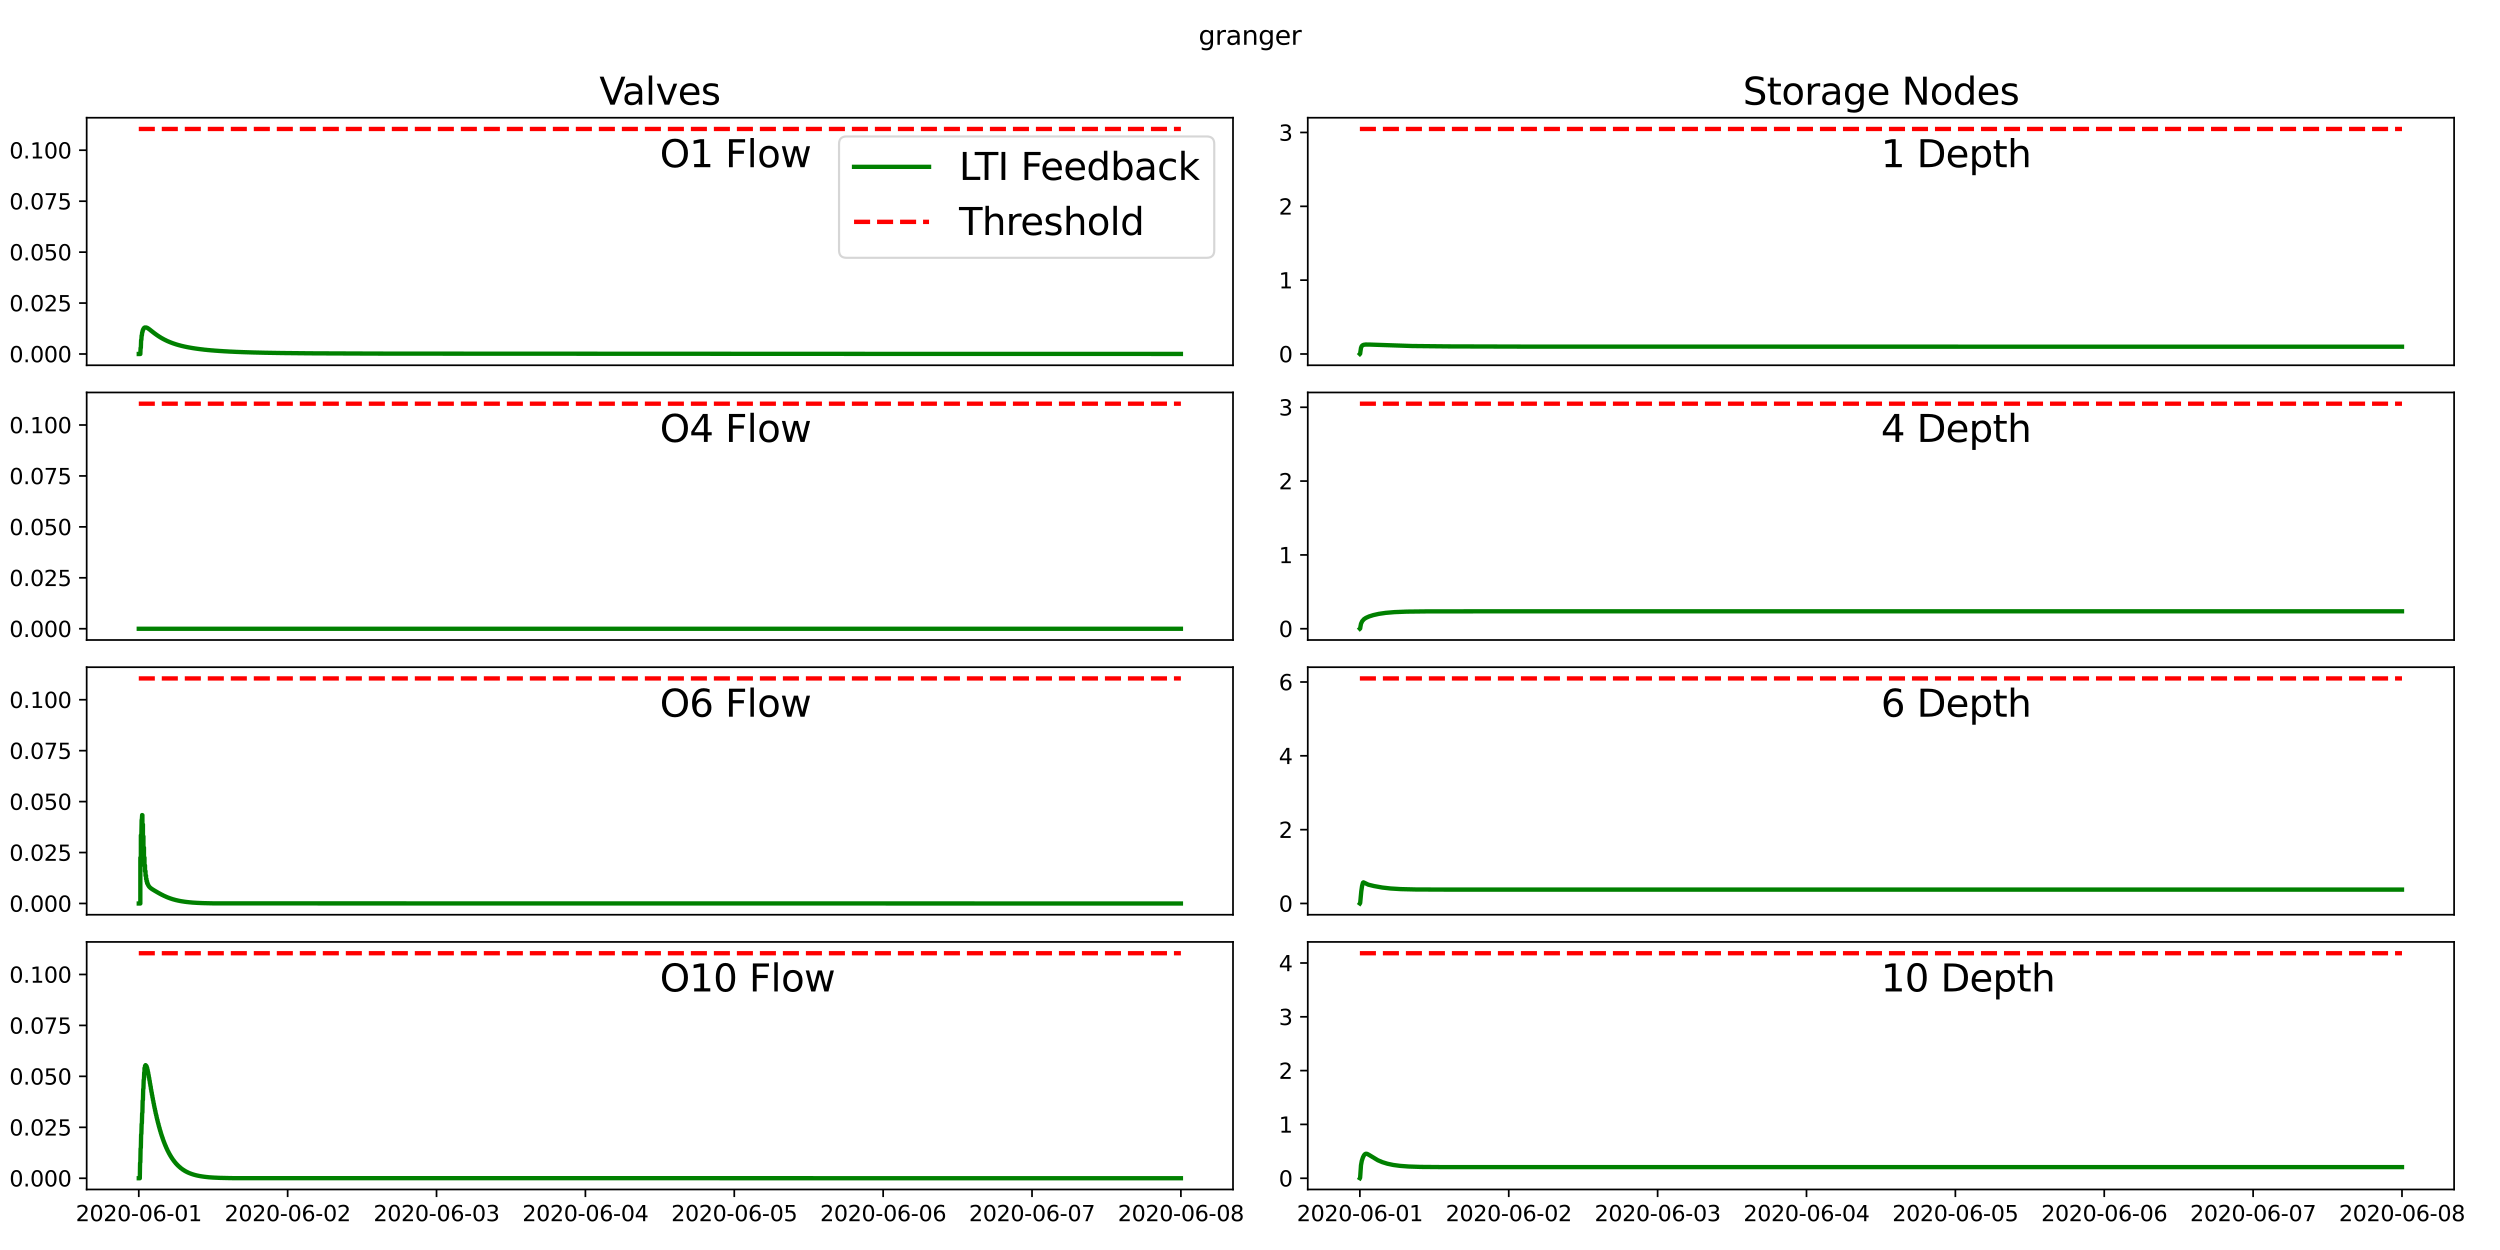 <?xml version="1.0" encoding="utf-8" standalone="no"?>
<!DOCTYPE svg PUBLIC "-//W3C//DTD SVG 1.1//EN"
  "http://www.w3.org/Graphics/SVG/1.1/DTD/svg11.dtd">
<svg xmlns:xlink="http://www.w3.org/1999/xlink" width="1152pt" height="576pt" viewBox="0 0 1152 576" xmlns="http://www.w3.org/2000/svg" version="1.1">
 <defs>
  <style type="text/css">*{stroke-linejoin: round; stroke-linecap: butt}</style>
 </defs>
 <g id="figure_1">
  <g id="patch_1">
   <path d="M 0 576 
L 1152 576 
L 1152 0 
L 0 0 
z
" style="fill: #ffffff"/>
  </g>
  <g id="axes_1">
   <g id="patch_2">
    <path d="M 39.94 168.307 
L 568.166 168.307 
L 568.166 54.24 
L 39.94 54.24 
z
" style="fill: #ffffff"/>
   </g>
   <g id="matplotlib.axis_1"/>
   <g id="matplotlib.axis_2">
    <g id="ytick_1">
     <g id="line2d_1">
      <defs>
       <path id="m743e0f9ab8" d="M 0 0 
L -3.5 0 
" style="stroke: #000000; stroke-width: 0.8"/>
      </defs>
      <g>
       <use xlink:href="#m743e0f9ab8" x="39.94" y="163.122" style="stroke: #000000; stroke-width: 0.8"/>
      </g>
     </g>
     <g id="text_1">
      <!-- 0.000 -->
      <g transform="translate(4.312 166.921) scale(0.1 -0.1)">
       <defs>
        <path id="DejaVuSans-30" d="M 2034 4250 
Q 1547 4250 1301 3770 
Q 1056 3291 1056 2328 
Q 1056 1369 1301 889 
Q 1547 409 2034 409 
Q 2525 409 2770 889 
Q 3016 1369 3016 2328 
Q 3016 3291 2770 3770 
Q 2525 4250 2034 4250 
z
M 2034 4750 
Q 2819 4750 3233 4129 
Q 3647 3509 3647 2328 
Q 3647 1150 3233 529 
Q 2819 -91 2034 -91 
Q 1250 -91 836 529 
Q 422 1150 422 2328 
Q 422 3509 836 4129 
Q 1250 4750 2034 4750 
z
" transform="scale(0.016)"/>
        <path id="DejaVuSans-2e" d="M 684 794 
L 1344 794 
L 1344 0 
L 684 0 
L 684 794 
z
" transform="scale(0.016)"/>
       </defs>
       <use xlink:href="#DejaVuSans-30"/>
       <use xlink:href="#DejaVuSans-2e" x="63.623"/>
       <use xlink:href="#DejaVuSans-30" x="95.41"/>
       <use xlink:href="#DejaVuSans-30" x="159.033"/>
       <use xlink:href="#DejaVuSans-30" x="222.656"/>
      </g>
     </g>
    </g>
    <g id="ytick_2">
     <g id="line2d_2">
      <g>
       <use xlink:href="#m743e0f9ab8" x="39.94" y="139.647" style="stroke: #000000; stroke-width: 0.8"/>
      </g>
     </g>
     <g id="text_2">
      <!-- 0.025 -->
      <g transform="translate(4.312 143.447) scale(0.1 -0.1)">
       <defs>
        <path id="DejaVuSans-32" d="M 1228 531 
L 3431 531 
L 3431 0 
L 469 0 
L 469 531 
Q 828 903 1448 1529 
Q 2069 2156 2228 2338 
Q 2531 2678 2651 2914 
Q 2772 3150 2772 3378 
Q 2772 3750 2511 3984 
Q 2250 4219 1831 4219 
Q 1534 4219 1204 4116 
Q 875 4013 500 3803 
L 500 4441 
Q 881 4594 1212 4672 
Q 1544 4750 1819 4750 
Q 2544 4750 2975 4387 
Q 3406 4025 3406 3419 
Q 3406 3131 3298 2873 
Q 3191 2616 2906 2266 
Q 2828 2175 2409 1742 
Q 1991 1309 1228 531 
z
" transform="scale(0.016)"/>
        <path id="DejaVuSans-35" d="M 691 4666 
L 3169 4666 
L 3169 4134 
L 1269 4134 
L 1269 2991 
Q 1406 3038 1543 3061 
Q 1681 3084 1819 3084 
Q 2600 3084 3056 2656 
Q 3513 2228 3513 1497 
Q 3513 744 3044 326 
Q 2575 -91 1722 -91 
Q 1428 -91 1123 -41 
Q 819 9 494 109 
L 494 744 
Q 775 591 1075 516 
Q 1375 441 1709 441 
Q 2250 441 2565 725 
Q 2881 1009 2881 1497 
Q 2881 1984 2565 2268 
Q 2250 2553 1709 2553 
Q 1456 2553 1204 2497 
Q 953 2441 691 2322 
L 691 4666 
z
" transform="scale(0.016)"/>
       </defs>
       <use xlink:href="#DejaVuSans-30"/>
       <use xlink:href="#DejaVuSans-2e" x="63.623"/>
       <use xlink:href="#DejaVuSans-30" x="95.41"/>
       <use xlink:href="#DejaVuSans-32" x="159.033"/>
       <use xlink:href="#DejaVuSans-35" x="222.656"/>
      </g>
     </g>
    </g>
    <g id="ytick_3">
     <g id="line2d_3">
      <g>
       <use xlink:href="#m743e0f9ab8" x="39.94" y="116.173" style="stroke: #000000; stroke-width: 0.8"/>
      </g>
     </g>
     <g id="text_3">
      <!-- 0.050 -->
      <g transform="translate(4.312 119.972) scale(0.1 -0.1)">
       <use xlink:href="#DejaVuSans-30"/>
       <use xlink:href="#DejaVuSans-2e" x="63.623"/>
       <use xlink:href="#DejaVuSans-30" x="95.41"/>
       <use xlink:href="#DejaVuSans-35" x="159.033"/>
       <use xlink:href="#DejaVuSans-30" x="222.656"/>
      </g>
     </g>
    </g>
    <g id="ytick_4">
     <g id="line2d_4">
      <g>
       <use xlink:href="#m743e0f9ab8" x="39.94" y="92.698" style="stroke: #000000; stroke-width: 0.8"/>
      </g>
     </g>
     <g id="text_4">
      <!-- 0.075 -->
      <g transform="translate(4.312 96.497) scale(0.1 -0.1)">
       <defs>
        <path id="DejaVuSans-37" d="M 525 4666 
L 3525 4666 
L 3525 4397 
L 1831 0 
L 1172 0 
L 2766 4134 
L 525 4134 
L 525 4666 
z
" transform="scale(0.016)"/>
       </defs>
       <use xlink:href="#DejaVuSans-30"/>
       <use xlink:href="#DejaVuSans-2e" x="63.623"/>
       <use xlink:href="#DejaVuSans-30" x="95.41"/>
       <use xlink:href="#DejaVuSans-37" x="159.033"/>
       <use xlink:href="#DejaVuSans-35" x="222.656"/>
      </g>
     </g>
    </g>
    <g id="ytick_5">
     <g id="line2d_5">
      <g>
       <use xlink:href="#m743e0f9ab8" x="39.94" y="69.223" style="stroke: #000000; stroke-width: 0.8"/>
      </g>
     </g>
     <g id="text_5">
      <!-- 0.100 -->
      <g transform="translate(4.312 73.022) scale(0.1 -0.1)">
       <defs>
        <path id="DejaVuSans-31" d="M 794 531 
L 1825 531 
L 1825 4091 
L 703 3866 
L 703 4441 
L 1819 4666 
L 2450 4666 
L 2450 531 
L 3481 531 
L 3481 0 
L 794 0 
L 794 531 
z
" transform="scale(0.016)"/>
       </defs>
       <use xlink:href="#DejaVuSans-30"/>
       <use xlink:href="#DejaVuSans-2e" x="63.623"/>
       <use xlink:href="#DejaVuSans-31" x="95.41"/>
       <use xlink:href="#DejaVuSans-30" x="159.033"/>
       <use xlink:href="#DejaVuSans-30" x="222.656"/>
      </g>
     </g>
    </g>
   </g>
   <g id="line2d_6">
    <path d="M 63.95 163.122 
L 64.667 163.122 
L 64.782 160.338 
L 64.906 160.272 
L 65.022 156.7 
L 65.143 156.617 
L 65.26 154.613 
L 65.383 154.545 
L 65.495 153.214 
L 65.621 153.163 
L 65.734 152.318 
L 65.86 152.281 
L 65.977 151.714 
L 66.096 151.689 
L 66.215 151.313 
L 66.335 151.296 
L 66.451 151.044 
L 66.577 151.033 
L 66.698 150.901 
L 67.522 150.928 
L 67.645 151.02 
L 67.773 151.023 
L 67.905 151.154 
L 68.019 151.159 
L 68.137 151.304 
L 68.258 151.31 
L 68.382 151.466 
L 68.485 151.471 
L 68.615 151.627 
L 68.723 151.633 
L 68.859 151.808 
L 68.968 151.814 
L 69.107 151.997 
L 69.19 152.002 
L 69.33 152.167 
L 69.444 152.174 
L 69.559 152.371 
L 69.674 152.379 
L 69.792 152.549 
L 69.912 152.557 
L 70.03 152.739 
L 70.151 152.746 
L 70.274 152.927 
L 70.394 152.935 
L 70.515 153.118 
L 70.638 153.126 
L 70.762 153.306 
L 70.885 153.314 
L 71.012 153.496 
L 71.107 153.502 
L 71.229 153.659 
L 71.349 153.666 
L 71.473 153.843 
L 71.597 153.85 
L 71.722 154.025 
L 71.814 154.03 
L 71.942 154.177 
L 72.067 154.184 
L 72.198 154.363 
L 72.295 154.368 
L 72.417 154.516 
L 72.543 154.523 
L 72.671 154.69 
L 72.765 154.694 
L 72.892 154.835 
L 73.018 154.841 
L 73.148 155.005 
L 73.246 155.01 
L 73.371 155.148 
L 73.502 155.154 
L 73.633 155.314 
L 73.727 155.318 
L 73.854 155.449 
L 73.984 155.454 
L 74.114 155.608 
L 74.213 155.613 
L 74.341 155.739 
L 74.44 155.743 
L 74.571 155.872 
L 74.669 155.876 
L 74.8 156.002 
L 74.934 156.007 
L 75.065 156.153 
L 75.162 156.156 
L 75.296 156.273 
L 75.396 156.276 
L 75.529 156.399 
L 75.63 156.402 
L 75.765 156.519 
L 76.1 156.641 
L 76.232 156.756 
L 76.368 156.76 
L 76.502 156.889 
L 76.842 157.001 
L 76.98 157.109 
L 77.289 157.222 
L 77.431 157.306 
L 77.777 157.417 
L 77.911 157.519 
L 78.262 157.62 
L 78.4 157.718 
L 78.751 157.817 
L 78.893 157.909 
L 79.211 157.99 
L 79.349 158.082 
L 79.673 158.172 
L 79.813 158.245 
L 80.172 158.335 
L 80.312 158.419 
L 80.637 158.489 
L 80.782 158.572 
L 81.109 158.652 
L 81.251 158.718 
L 81.582 158.799 
L 81.729 158.861 
L 82.061 158.94 
L 82.211 158.999 
L 82.546 159.076 
L 82.696 159.133 
L 83.044 159.196 
L 83.195 159.267 
L 83.74 159.383 
L 83.891 159.439 
L 84.438 159.55 
L 84.59 159.603 
L 85.175 159.715 
L 85.329 159.766 
L 85.872 159.864 
L 86.028 159.911 
L 86.593 160.005 
L 86.758 160.052 
L 87.297 160.145 
L 87.514 160.181 
L 88.014 160.267 
L 88.208 160.307 
L 88.754 160.393 
L 88.949 160.429 
L 89.692 160.539 
L 89.889 160.574 
L 90.636 160.677 
L 90.834 160.71 
L 91.584 160.806 
L 91.783 160.837 
L 92.537 160.927 
L 92.736 160.956 
L 93.733 161.067 
L 94.013 161.12 
L 95.195 161.222 
L 95.457 161.268 
L 96.832 161.383 
L 97.177 161.425 
L 98.512 161.522 
L 98.859 161.56 
L 100.422 161.667 
L 100.77 161.701 
L 102.564 161.81 
L 102.914 161.839 
L 104.933 161.951 
L 105.462 161.988 
L 107.801 162.094 
L 108.558 162.135 
L 111.363 162.241 
L 112.215 162.275 
L 115.676 162.382 
L 116.49 162.41 
L 120.907 162.517 
L 122.143 162.547 
L 128.771 162.659 
L 130.597 162.685 
L 141.369 162.796 
L 144.847 162.822 
L 173.05 162.934 
L 184.769 162.957 
L 408.641 163.069 
L 534.647 163.09 
L 544.156 163.092 
L 544.156 163.092 
" clip-path="url(#p58e59f1bce)" style="fill: none; stroke: #008000; stroke-width: 2; stroke-linecap: square"/>
   </g>
   <g id="LineCollection_1">
    <path d="M 63.95 59.425 
L 544.156 59.425 
" clip-path="url(#p58e59f1bce)" style="fill: none; stroke-dasharray: 7.4,3.2; stroke-dashoffset: 0; stroke: #ff0000; stroke-width: 2"/>
   </g>
   <g id="patch_3">
    <path d="M 39.94 168.307 
L 39.94 54.24 
" style="fill: none; stroke: #000000; stroke-width: 0.8; stroke-linejoin: miter; stroke-linecap: square"/>
   </g>
   <g id="patch_4">
    <path d="M 568.166 168.307 
L 568.166 54.24 
" style="fill: none; stroke: #000000; stroke-width: 0.8; stroke-linejoin: miter; stroke-linecap: square"/>
   </g>
   <g id="patch_5">
    <path d="M 39.94 168.307 
L 568.166 168.307 
" style="fill: none; stroke: #000000; stroke-width: 0.8; stroke-linejoin: miter; stroke-linecap: square"/>
   </g>
   <g id="patch_6">
    <path d="M 39.94 54.24 
L 568.166 54.24 
" style="fill: none; stroke: #000000; stroke-width: 0.8; stroke-linejoin: miter; stroke-linecap: square"/>
   </g>
   <g id="text_6">
    <!-- O1 Flow -->
    <g transform="translate(304.053 77.053) scale(0.173 -0.173)">
     <defs>
      <path id="DejaVuSans-4f" d="M 2522 4238 
Q 1834 4238 1429 3725 
Q 1025 3213 1025 2328 
Q 1025 1447 1429 934 
Q 1834 422 2522 422 
Q 3209 422 3611 934 
Q 4013 1447 4013 2328 
Q 4013 3213 3611 3725 
Q 3209 4238 2522 4238 
z
M 2522 4750 
Q 3503 4750 4090 4092 
Q 4678 3434 4678 2328 
Q 4678 1225 4090 567 
Q 3503 -91 2522 -91 
Q 1538 -91 948 565 
Q 359 1222 359 2328 
Q 359 3434 948 4092 
Q 1538 4750 2522 4750 
z
" transform="scale(0.016)"/>
      <path id="DejaVuSans-20" transform="scale(0.016)"/>
      <path id="DejaVuSans-46" d="M 628 4666 
L 3309 4666 
L 3309 4134 
L 1259 4134 
L 1259 2759 
L 3109 2759 
L 3109 2228 
L 1259 2228 
L 1259 0 
L 628 0 
L 628 4666 
z
" transform="scale(0.016)"/>
      <path id="DejaVuSans-6c" d="M 603 4863 
L 1178 4863 
L 1178 0 
L 603 0 
L 603 4863 
z
" transform="scale(0.016)"/>
      <path id="DejaVuSans-6f" d="M 1959 3097 
Q 1497 3097 1228 2736 
Q 959 2375 959 1747 
Q 959 1119 1226 758 
Q 1494 397 1959 397 
Q 2419 397 2687 759 
Q 2956 1122 2956 1747 
Q 2956 2369 2687 2733 
Q 2419 3097 1959 3097 
z
M 1959 3584 
Q 2709 3584 3137 3096 
Q 3566 2609 3566 1747 
Q 3566 888 3137 398 
Q 2709 -91 1959 -91 
Q 1206 -91 779 398 
Q 353 888 353 1747 
Q 353 2609 779 3096 
Q 1206 3584 1959 3584 
z
" transform="scale(0.016)"/>
      <path id="DejaVuSans-77" d="M 269 3500 
L 844 3500 
L 1563 769 
L 2278 3500 
L 2956 3500 
L 3675 769 
L 4391 3500 
L 4966 3500 
L 4050 0 
L 3372 0 
L 2619 2869 
L 1863 0 
L 1184 0 
L 269 3500 
z
" transform="scale(0.016)"/>
     </defs>
     <use xlink:href="#DejaVuSans-4f"/>
     <use xlink:href="#DejaVuSans-31" x="78.711"/>
     <use xlink:href="#DejaVuSans-20" x="142.334"/>
     <use xlink:href="#DejaVuSans-46" x="174.121"/>
     <use xlink:href="#DejaVuSans-6c" x="231.641"/>
     <use xlink:href="#DejaVuSans-6f" x="259.424"/>
     <use xlink:href="#DejaVuSans-77" x="320.605"/>
    </g>
   </g>
   <g id="text_7">
    <!-- Valves -->
    <g transform="translate(276.186 48.24) scale(0.173 -0.173)">
     <defs>
      <path id="DejaVuSans-56" d="M 1831 0 
L 50 4666 
L 709 4666 
L 2188 738 
L 3669 4666 
L 4325 4666 
L 2547 0 
L 1831 0 
z
" transform="scale(0.016)"/>
      <path id="DejaVuSans-61" d="M 2194 1759 
Q 1497 1759 1228 1600 
Q 959 1441 959 1056 
Q 959 750 1161 570 
Q 1363 391 1709 391 
Q 2188 391 2477 730 
Q 2766 1069 2766 1631 
L 2766 1759 
L 2194 1759 
z
M 3341 1997 
L 3341 0 
L 2766 0 
L 2766 531 
Q 2569 213 2275 61 
Q 1981 -91 1556 -91 
Q 1019 -91 701 211 
Q 384 513 384 1019 
Q 384 1609 779 1909 
Q 1175 2209 1959 2209 
L 2766 2209 
L 2766 2266 
Q 2766 2663 2505 2880 
Q 2244 3097 1772 3097 
Q 1472 3097 1187 3025 
Q 903 2953 641 2809 
L 641 3341 
Q 956 3463 1253 3523 
Q 1550 3584 1831 3584 
Q 2591 3584 2966 3190 
Q 3341 2797 3341 1997 
z
" transform="scale(0.016)"/>
      <path id="DejaVuSans-76" d="M 191 3500 
L 800 3500 
L 1894 563 
L 2988 3500 
L 3597 3500 
L 2284 0 
L 1503 0 
L 191 3500 
z
" transform="scale(0.016)"/>
      <path id="DejaVuSans-65" d="M 3597 1894 
L 3597 1613 
L 953 1613 
Q 991 1019 1311 708 
Q 1631 397 2203 397 
Q 2534 397 2845 478 
Q 3156 559 3463 722 
L 3463 178 
Q 3153 47 2828 -22 
Q 2503 -91 2169 -91 
Q 1331 -91 842 396 
Q 353 884 353 1716 
Q 353 2575 817 3079 
Q 1281 3584 2069 3584 
Q 2775 3584 3186 3129 
Q 3597 2675 3597 1894 
z
M 3022 2063 
Q 3016 2534 2758 2815 
Q 2500 3097 2075 3097 
Q 1594 3097 1305 2825 
Q 1016 2553 972 2059 
L 3022 2063 
z
" transform="scale(0.016)"/>
      <path id="DejaVuSans-73" d="M 2834 3397 
L 2834 2853 
Q 2591 2978 2328 3040 
Q 2066 3103 1784 3103 
Q 1356 3103 1142 2972 
Q 928 2841 928 2578 
Q 928 2378 1081 2264 
Q 1234 2150 1697 2047 
L 1894 2003 
Q 2506 1872 2764 1633 
Q 3022 1394 3022 966 
Q 3022 478 2636 193 
Q 2250 -91 1575 -91 
Q 1294 -91 989 -36 
Q 684 19 347 128 
L 347 722 
Q 666 556 975 473 
Q 1284 391 1588 391 
Q 1994 391 2212 530 
Q 2431 669 2431 922 
Q 2431 1156 2273 1281 
Q 2116 1406 1581 1522 
L 1381 1569 
Q 847 1681 609 1914 
Q 372 2147 372 2553 
Q 372 3047 722 3315 
Q 1072 3584 1716 3584 
Q 2034 3584 2315 3537 
Q 2597 3491 2834 3397 
z
" transform="scale(0.016)"/>
     </defs>
     <use xlink:href="#DejaVuSans-56"/>
     <use xlink:href="#DejaVuSans-61" x="60.658"/>
     <use xlink:href="#DejaVuSans-6c" x="121.938"/>
     <use xlink:href="#DejaVuSans-76" x="149.721"/>
     <use xlink:href="#DejaVuSans-65" x="208.9"/>
     <use xlink:href="#DejaVuSans-73" x="270.424"/>
    </g>
   </g>
   <g id="legend_1">
    <g id="patch_7">
     <path d="M 390.088 118.792 
L 556.07 118.792 
Q 559.526 118.792 559.526 115.336 
L 559.526 66.336 
Q 559.526 62.88 556.07 62.88 
L 390.088 62.88 
Q 386.632 62.88 386.632 66.336 
L 386.632 115.336 
Q 386.632 118.792 390.088 118.792 
z
" style="fill: #ffffff; opacity: 0.8; stroke: #cccccc; stroke-linejoin: miter"/>
    </g>
    <g id="line2d_7">
     <path d="M 393.544 76.874 
L 410.824 76.874 
L 428.104 76.874 
" style="fill: none; stroke: #008000; stroke-width: 2; stroke-linecap: square"/>
    </g>
    <g id="text_8">
     <!-- LTI Feedback -->
     <g transform="translate(441.928 82.922) scale(0.173 -0.173)">
      <defs>
       <path id="DejaVuSans-4c" d="M 628 4666 
L 1259 4666 
L 1259 531 
L 3531 531 
L 3531 0 
L 628 0 
L 628 4666 
z
" transform="scale(0.016)"/>
       <path id="DejaVuSans-54" d="M -19 4666 
L 3928 4666 
L 3928 4134 
L 2272 4134 
L 2272 0 
L 1638 0 
L 1638 4134 
L -19 4134 
L -19 4666 
z
" transform="scale(0.016)"/>
       <path id="DejaVuSans-49" d="M 628 4666 
L 1259 4666 
L 1259 0 
L 628 0 
L 628 4666 
z
" transform="scale(0.016)"/>
       <path id="DejaVuSans-64" d="M 2906 2969 
L 2906 4863 
L 3481 4863 
L 3481 0 
L 2906 0 
L 2906 525 
Q 2725 213 2448 61 
Q 2172 -91 1784 -91 
Q 1150 -91 751 415 
Q 353 922 353 1747 
Q 353 2572 751 3078 
Q 1150 3584 1784 3584 
Q 2172 3584 2448 3432 
Q 2725 3281 2906 2969 
z
M 947 1747 
Q 947 1113 1208 752 
Q 1469 391 1925 391 
Q 2381 391 2643 752 
Q 2906 1113 2906 1747 
Q 2906 2381 2643 2742 
Q 2381 3103 1925 3103 
Q 1469 3103 1208 2742 
Q 947 2381 947 1747 
z
" transform="scale(0.016)"/>
       <path id="DejaVuSans-62" d="M 3116 1747 
Q 3116 2381 2855 2742 
Q 2594 3103 2138 3103 
Q 1681 3103 1420 2742 
Q 1159 2381 1159 1747 
Q 1159 1113 1420 752 
Q 1681 391 2138 391 
Q 2594 391 2855 752 
Q 3116 1113 3116 1747 
z
M 1159 2969 
Q 1341 3281 1617 3432 
Q 1894 3584 2278 3584 
Q 2916 3584 3314 3078 
Q 3713 2572 3713 1747 
Q 3713 922 3314 415 
Q 2916 -91 2278 -91 
Q 1894 -91 1617 61 
Q 1341 213 1159 525 
L 1159 0 
L 581 0 
L 581 4863 
L 1159 4863 
L 1159 2969 
z
" transform="scale(0.016)"/>
       <path id="DejaVuSans-63" d="M 3122 3366 
L 3122 2828 
Q 2878 2963 2633 3030 
Q 2388 3097 2138 3097 
Q 1578 3097 1268 2742 
Q 959 2388 959 1747 
Q 959 1106 1268 751 
Q 1578 397 2138 397 
Q 2388 397 2633 464 
Q 2878 531 3122 666 
L 3122 134 
Q 2881 22 2623 -34 
Q 2366 -91 2075 -91 
Q 1284 -91 818 406 
Q 353 903 353 1747 
Q 353 2603 823 3093 
Q 1294 3584 2113 3584 
Q 2378 3584 2631 3529 
Q 2884 3475 3122 3366 
z
" transform="scale(0.016)"/>
       <path id="DejaVuSans-6b" d="M 581 4863 
L 1159 4863 
L 1159 1991 
L 2875 3500 
L 3609 3500 
L 1753 1863 
L 3688 0 
L 2938 0 
L 1159 1709 
L 1159 0 
L 581 0 
L 581 4863 
z
" transform="scale(0.016)"/>
      </defs>
      <use xlink:href="#DejaVuSans-4c"/>
      <use xlink:href="#DejaVuSans-54" x="41.963"/>
      <use xlink:href="#DejaVuSans-49" x="103.047"/>
      <use xlink:href="#DejaVuSans-20" x="132.539"/>
      <use xlink:href="#DejaVuSans-46" x="164.326"/>
      <use xlink:href="#DejaVuSans-65" x="216.346"/>
      <use xlink:href="#DejaVuSans-65" x="277.869"/>
      <use xlink:href="#DejaVuSans-64" x="339.393"/>
      <use xlink:href="#DejaVuSans-62" x="402.869"/>
      <use xlink:href="#DejaVuSans-61" x="466.346"/>
      <use xlink:href="#DejaVuSans-63" x="527.625"/>
      <use xlink:href="#DejaVuSans-6b" x="582.605"/>
     </g>
    </g>
    <g id="line2d_8">
     <path d="M 393.544 102.238 
L 428.104 102.238 
" style="fill: none; stroke-dasharray: 7.4,3.2; stroke-dashoffset: 0; stroke: #ff0000; stroke-width: 2"/>
    </g>
    <g id="text_9">
     <!-- Threshold -->
     <g transform="translate(441.928 108.286) scale(0.173 -0.173)">
      <defs>
       <path id="DejaVuSans-68" d="M 3513 2113 
L 3513 0 
L 2938 0 
L 2938 2094 
Q 2938 2591 2744 2837 
Q 2550 3084 2163 3084 
Q 1697 3084 1428 2787 
Q 1159 2491 1159 1978 
L 1159 0 
L 581 0 
L 581 4863 
L 1159 4863 
L 1159 2956 
Q 1366 3272 1645 3428 
Q 1925 3584 2291 3584 
Q 2894 3584 3203 3211 
Q 3513 2838 3513 2113 
z
" transform="scale(0.016)"/>
       <path id="DejaVuSans-72" d="M 2631 2963 
Q 2534 3019 2420 3045 
Q 2306 3072 2169 3072 
Q 1681 3072 1420 2755 
Q 1159 2438 1159 1844 
L 1159 0 
L 581 0 
L 581 3500 
L 1159 3500 
L 1159 2956 
Q 1341 3275 1631 3429 
Q 1922 3584 2338 3584 
Q 2397 3584 2469 3576 
Q 2541 3569 2628 3553 
L 2631 2963 
z
" transform="scale(0.016)"/>
      </defs>
      <use xlink:href="#DejaVuSans-54"/>
      <use xlink:href="#DejaVuSans-68" x="61.084"/>
      <use xlink:href="#DejaVuSans-72" x="124.463"/>
      <use xlink:href="#DejaVuSans-65" x="163.326"/>
      <use xlink:href="#DejaVuSans-73" x="224.85"/>
      <use xlink:href="#DejaVuSans-68" x="276.949"/>
      <use xlink:href="#DejaVuSans-6f" x="340.328"/>
      <use xlink:href="#DejaVuSans-6c" x="401.51"/>
      <use xlink:href="#DejaVuSans-64" x="429.293"/>
     </g>
    </g>
   </g>
  </g>
  <g id="axes_2">
   <g id="patch_8">
    <path d="M 602.62 168.307 
L 1130.846 168.307 
L 1130.846 54.24 
L 602.62 54.24 
z
" style="fill: #ffffff"/>
   </g>
   <g id="matplotlib.axis_3"/>
   <g id="matplotlib.axis_4">
    <g id="ytick_6">
     <g id="line2d_9">
      <g>
       <use xlink:href="#m743e0f9ab8" x="602.62" y="163.122" style="stroke: #000000; stroke-width: 0.8"/>
      </g>
     </g>
     <g id="text_10">
      <!-- 0 -->
      <g transform="translate(589.258 166.921) scale(0.1 -0.1)">
       <use xlink:href="#DejaVuSans-30"/>
      </g>
     </g>
    </g>
    <g id="ytick_7">
     <g id="line2d_10">
      <g>
       <use xlink:href="#m743e0f9ab8" x="602.62" y="129.099" style="stroke: #000000; stroke-width: 0.8"/>
      </g>
     </g>
     <g id="text_11">
      <!-- 1 -->
      <g transform="translate(589.258 132.898) scale(0.1 -0.1)">
       <use xlink:href="#DejaVuSans-31"/>
      </g>
     </g>
    </g>
    <g id="ytick_8">
     <g id="line2d_11">
      <g>
       <use xlink:href="#m743e0f9ab8" x="602.62" y="95.076" style="stroke: #000000; stroke-width: 0.8"/>
      </g>
     </g>
     <g id="text_12">
      <!-- 2 -->
      <g transform="translate(589.258 98.875) scale(0.1 -0.1)">
       <use xlink:href="#DejaVuSans-32"/>
      </g>
     </g>
    </g>
    <g id="ytick_9">
     <g id="line2d_12">
      <g>
       <use xlink:href="#m743e0f9ab8" x="602.62" y="61.053" style="stroke: #000000; stroke-width: 0.8"/>
      </g>
     </g>
     <g id="text_13">
      <!-- 3 -->
      <g transform="translate(589.258 64.852) scale(0.1 -0.1)">
       <defs>
        <path id="DejaVuSans-33" d="M 2597 2516 
Q 3050 2419 3304 2112 
Q 3559 1806 3559 1356 
Q 3559 666 3084 287 
Q 2609 -91 1734 -91 
Q 1441 -91 1130 -33 
Q 819 25 488 141 
L 488 750 
Q 750 597 1062 519 
Q 1375 441 1716 441 
Q 2309 441 2620 675 
Q 2931 909 2931 1356 
Q 2931 1769 2642 2001 
Q 2353 2234 1838 2234 
L 1294 2234 
L 1294 2753 
L 1863 2753 
Q 2328 2753 2575 2939 
Q 2822 3125 2822 3475 
Q 2822 3834 2567 4026 
Q 2313 4219 1838 4219 
Q 1578 4219 1281 4162 
Q 984 4106 628 3988 
L 628 4550 
Q 988 4650 1302 4700 
Q 1616 4750 1894 4750 
Q 2613 4750 3031 4423 
Q 3450 4097 3450 3541 
Q 3450 3153 3228 2886 
Q 3006 2619 2597 2516 
z
" transform="scale(0.016)"/>
       </defs>
       <use xlink:href="#DejaVuSans-33"/>
      </g>
     </g>
    </g>
   </g>
   <g id="line2d_13">
    <path d="M 626.63 163.122 
L 626.76 162.989 
L 626.876 162.082 
L 627.143 160.326 
L 627.462 159.533 
L 627.797 159.158 
L 628.367 158.888 
L 629.31 158.759 
L 631.189 158.778 
L 650.655 159.444 
L 667.349 159.621 
L 700.715 159.715 
L 834.071 159.744 
L 1106.836 159.752 
L 1106.836 159.752 
" clip-path="url(#p69d310c394)" style="fill: none; stroke: #008000; stroke-width: 2; stroke-linecap: square"/>
   </g>
   <g id="LineCollection_2">
    <path d="M 626.63 59.425 
L 1106.836 59.425 
" clip-path="url(#p69d310c394)" style="fill: none; stroke-dasharray: 7.4,3.2; stroke-dashoffset: 0; stroke: #ff0000; stroke-width: 2"/>
   </g>
   <g id="patch_9">
    <path d="M 602.62 168.307 
L 602.62 54.24 
" style="fill: none; stroke: #000000; stroke-width: 0.8; stroke-linejoin: miter; stroke-linecap: square"/>
   </g>
   <g id="patch_10">
    <path d="M 1130.846 168.307 
L 1130.846 54.24 
" style="fill: none; stroke: #000000; stroke-width: 0.8; stroke-linejoin: miter; stroke-linecap: square"/>
   </g>
   <g id="patch_11">
    <path d="M 602.62 168.307 
L 1130.846 168.307 
" style="fill: none; stroke: #000000; stroke-width: 0.8; stroke-linejoin: miter; stroke-linecap: square"/>
   </g>
   <g id="patch_12">
    <path d="M 602.62 54.24 
L 1130.846 54.24 
" style="fill: none; stroke: #000000; stroke-width: 0.8; stroke-linejoin: miter; stroke-linecap: square"/>
   </g>
   <g id="text_14">
    <!-- 1 Depth -->
    <g transform="translate(866.733 77.053) scale(0.173 -0.173)">
     <defs>
      <path id="DejaVuSans-44" d="M 1259 4147 
L 1259 519 
L 2022 519 
Q 2988 519 3436 956 
Q 3884 1394 3884 2338 
Q 3884 3275 3436 3711 
Q 2988 4147 2022 4147 
L 1259 4147 
z
M 628 4666 
L 1925 4666 
Q 3281 4666 3915 4102 
Q 4550 3538 4550 2338 
Q 4550 1131 3912 565 
Q 3275 0 1925 0 
L 628 0 
L 628 4666 
z
" transform="scale(0.016)"/>
      <path id="DejaVuSans-70" d="M 1159 525 
L 1159 -1331 
L 581 -1331 
L 581 3500 
L 1159 3500 
L 1159 2969 
Q 1341 3281 1617 3432 
Q 1894 3584 2278 3584 
Q 2916 3584 3314 3078 
Q 3713 2572 3713 1747 
Q 3713 922 3314 415 
Q 2916 -91 2278 -91 
Q 1894 -91 1617 61 
Q 1341 213 1159 525 
z
M 3116 1747 
Q 3116 2381 2855 2742 
Q 2594 3103 2138 3103 
Q 1681 3103 1420 2742 
Q 1159 2381 1159 1747 
Q 1159 1113 1420 752 
Q 1681 391 2138 391 
Q 2594 391 2855 752 
Q 3116 1113 3116 1747 
z
" transform="scale(0.016)"/>
      <path id="DejaVuSans-74" d="M 1172 4494 
L 1172 3500 
L 2356 3500 
L 2356 3053 
L 1172 3053 
L 1172 1153 
Q 1172 725 1289 603 
Q 1406 481 1766 481 
L 2356 481 
L 2356 0 
L 1766 0 
Q 1100 0 847 248 
Q 594 497 594 1153 
L 594 3053 
L 172 3053 
L 172 3500 
L 594 3500 
L 594 4494 
L 1172 4494 
z
" transform="scale(0.016)"/>
     </defs>
     <use xlink:href="#DejaVuSans-31"/>
     <use xlink:href="#DejaVuSans-20" x="63.623"/>
     <use xlink:href="#DejaVuSans-44" x="95.41"/>
     <use xlink:href="#DejaVuSans-65" x="172.412"/>
     <use xlink:href="#DejaVuSans-70" x="233.936"/>
     <use xlink:href="#DejaVuSans-74" x="297.412"/>
     <use xlink:href="#DejaVuSans-68" x="336.621"/>
    </g>
   </g>
   <g id="text_15">
    <!-- Storage Nodes -->
    <g transform="translate(803.128 48.24) scale(0.173 -0.173)">
     <defs>
      <path id="DejaVuSans-53" d="M 3425 4513 
L 3425 3897 
Q 3066 4069 2747 4153 
Q 2428 4238 2131 4238 
Q 1616 4238 1336 4038 
Q 1056 3838 1056 3469 
Q 1056 3159 1242 3001 
Q 1428 2844 1947 2747 
L 2328 2669 
Q 3034 2534 3370 2195 
Q 3706 1856 3706 1288 
Q 3706 609 3251 259 
Q 2797 -91 1919 -91 
Q 1588 -91 1214 -16 
Q 841 59 441 206 
L 441 856 
Q 825 641 1194 531 
Q 1563 422 1919 422 
Q 2459 422 2753 634 
Q 3047 847 3047 1241 
Q 3047 1584 2836 1778 
Q 2625 1972 2144 2069 
L 1759 2144 
Q 1053 2284 737 2584 
Q 422 2884 422 3419 
Q 422 4038 858 4394 
Q 1294 4750 2059 4750 
Q 2388 4750 2728 4690 
Q 3069 4631 3425 4513 
z
" transform="scale(0.016)"/>
      <path id="DejaVuSans-67" d="M 2906 1791 
Q 2906 2416 2648 2759 
Q 2391 3103 1925 3103 
Q 1463 3103 1205 2759 
Q 947 2416 947 1791 
Q 947 1169 1205 825 
Q 1463 481 1925 481 
Q 2391 481 2648 825 
Q 2906 1169 2906 1791 
z
M 3481 434 
Q 3481 -459 3084 -895 
Q 2688 -1331 1869 -1331 
Q 1566 -1331 1297 -1286 
Q 1028 -1241 775 -1147 
L 775 -588 
Q 1028 -725 1275 -790 
Q 1522 -856 1778 -856 
Q 2344 -856 2625 -561 
Q 2906 -266 2906 331 
L 2906 616 
Q 2728 306 2450 153 
Q 2172 0 1784 0 
Q 1141 0 747 490 
Q 353 981 353 1791 
Q 353 2603 747 3093 
Q 1141 3584 1784 3584 
Q 2172 3584 2450 3431 
Q 2728 3278 2906 2969 
L 2906 3500 
L 3481 3500 
L 3481 434 
z
" transform="scale(0.016)"/>
      <path id="DejaVuSans-4e" d="M 628 4666 
L 1478 4666 
L 3547 763 
L 3547 4666 
L 4159 4666 
L 4159 0 
L 3309 0 
L 1241 3903 
L 1241 0 
L 628 0 
L 628 4666 
z
" transform="scale(0.016)"/>
     </defs>
     <use xlink:href="#DejaVuSans-53"/>
     <use xlink:href="#DejaVuSans-74" x="63.477"/>
     <use xlink:href="#DejaVuSans-6f" x="102.686"/>
     <use xlink:href="#DejaVuSans-72" x="163.867"/>
     <use xlink:href="#DejaVuSans-61" x="204.98"/>
     <use xlink:href="#DejaVuSans-67" x="266.26"/>
     <use xlink:href="#DejaVuSans-65" x="329.736"/>
     <use xlink:href="#DejaVuSans-20" x="391.26"/>
     <use xlink:href="#DejaVuSans-4e" x="423.047"/>
     <use xlink:href="#DejaVuSans-6f" x="497.852"/>
     <use xlink:href="#DejaVuSans-64" x="559.033"/>
     <use xlink:href="#DejaVuSans-65" x="622.51"/>
     <use xlink:href="#DejaVuSans-73" x="684.033"/>
    </g>
   </g>
  </g>
  <g id="axes_3">
   <g id="patch_13">
    <path d="M 39.94 294.911 
L 568.166 294.911 
L 568.166 180.844 
L 39.94 180.844 
z
" style="fill: #ffffff"/>
   </g>
   <g id="matplotlib.axis_5"/>
   <g id="matplotlib.axis_6">
    <g id="ytick_10">
     <g id="line2d_14">
      <g>
       <use xlink:href="#m743e0f9ab8" x="39.94" y="289.726" style="stroke: #000000; stroke-width: 0.8"/>
      </g>
     </g>
     <g id="text_16">
      <!-- 0.000 -->
      <g transform="translate(4.312 293.526) scale(0.1 -0.1)">
       <use xlink:href="#DejaVuSans-30"/>
       <use xlink:href="#DejaVuSans-2e" x="63.623"/>
       <use xlink:href="#DejaVuSans-30" x="95.41"/>
       <use xlink:href="#DejaVuSans-30" x="159.033"/>
       <use xlink:href="#DejaVuSans-30" x="222.656"/>
      </g>
     </g>
    </g>
    <g id="ytick_11">
     <g id="line2d_15">
      <g>
       <use xlink:href="#m743e0f9ab8" x="39.94" y="266.252" style="stroke: #000000; stroke-width: 0.8"/>
      </g>
     </g>
     <g id="text_17">
      <!-- 0.025 -->
      <g transform="translate(4.312 270.051) scale(0.1 -0.1)">
       <use xlink:href="#DejaVuSans-30"/>
       <use xlink:href="#DejaVuSans-2e" x="63.623"/>
       <use xlink:href="#DejaVuSans-30" x="95.41"/>
       <use xlink:href="#DejaVuSans-32" x="159.033"/>
       <use xlink:href="#DejaVuSans-35" x="222.656"/>
      </g>
     </g>
    </g>
    <g id="ytick_12">
     <g id="line2d_16">
      <g>
       <use xlink:href="#m743e0f9ab8" x="39.94" y="242.777" style="stroke: #000000; stroke-width: 0.8"/>
      </g>
     </g>
     <g id="text_18">
      <!-- 0.050 -->
      <g transform="translate(4.312 246.576) scale(0.1 -0.1)">
       <use xlink:href="#DejaVuSans-30"/>
       <use xlink:href="#DejaVuSans-2e" x="63.623"/>
       <use xlink:href="#DejaVuSans-30" x="95.41"/>
       <use xlink:href="#DejaVuSans-35" x="159.033"/>
       <use xlink:href="#DejaVuSans-30" x="222.656"/>
      </g>
     </g>
    </g>
    <g id="ytick_13">
     <g id="line2d_17">
      <g>
       <use xlink:href="#m743e0f9ab8" x="39.94" y="219.302" style="stroke: #000000; stroke-width: 0.8"/>
      </g>
     </g>
     <g id="text_19">
      <!-- 0.075 -->
      <g transform="translate(4.312 223.101) scale(0.1 -0.1)">
       <use xlink:href="#DejaVuSans-30"/>
       <use xlink:href="#DejaVuSans-2e" x="63.623"/>
       <use xlink:href="#DejaVuSans-30" x="95.41"/>
       <use xlink:href="#DejaVuSans-37" x="159.033"/>
       <use xlink:href="#DejaVuSans-35" x="222.656"/>
      </g>
     </g>
    </g>
    <g id="ytick_14">
     <g id="line2d_18">
      <g>
       <use xlink:href="#m743e0f9ab8" x="39.94" y="195.827" style="stroke: #000000; stroke-width: 0.8"/>
      </g>
     </g>
     <g id="text_20">
      <!-- 0.100 -->
      <g transform="translate(4.312 199.626) scale(0.1 -0.1)">
       <use xlink:href="#DejaVuSans-30"/>
       <use xlink:href="#DejaVuSans-2e" x="63.623"/>
       <use xlink:href="#DejaVuSans-31" x="95.41"/>
       <use xlink:href="#DejaVuSans-30" x="159.033"/>
       <use xlink:href="#DejaVuSans-30" x="222.656"/>
      </g>
     </g>
    </g>
   </g>
   <g id="line2d_19">
    <path d="M 63.95 289.726 
L 544.156 289.726 
L 544.156 289.726 
" clip-path="url(#pf7a37b1360)" style="fill: none; stroke: #008000; stroke-width: 2; stroke-linecap: square"/>
   </g>
   <g id="LineCollection_3">
    <path d="M 63.95 186.029 
L 544.156 186.029 
" clip-path="url(#pf7a37b1360)" style="fill: none; stroke-dasharray: 7.4,3.2; stroke-dashoffset: 0; stroke: #ff0000; stroke-width: 2"/>
   </g>
   <g id="patch_14">
    <path d="M 39.94 294.911 
L 39.94 180.844 
" style="fill: none; stroke: #000000; stroke-width: 0.8; stroke-linejoin: miter; stroke-linecap: square"/>
   </g>
   <g id="patch_15">
    <path d="M 568.166 294.911 
L 568.166 180.844 
" style="fill: none; stroke: #000000; stroke-width: 0.8; stroke-linejoin: miter; stroke-linecap: square"/>
   </g>
   <g id="patch_16">
    <path d="M 39.94 294.911 
L 568.166 294.911 
" style="fill: none; stroke: #000000; stroke-width: 0.8; stroke-linejoin: miter; stroke-linecap: square"/>
   </g>
   <g id="patch_17">
    <path d="M 39.94 180.844 
L 568.166 180.844 
" style="fill: none; stroke: #000000; stroke-width: 0.8; stroke-linejoin: miter; stroke-linecap: square"/>
   </g>
   <g id="text_21">
    <!-- O4 Flow -->
    <g transform="translate(304.053 203.658) scale(0.173 -0.173)">
     <defs>
      <path id="DejaVuSans-34" d="M 2419 4116 
L 825 1625 
L 2419 1625 
L 2419 4116 
z
M 2253 4666 
L 3047 4666 
L 3047 1625 
L 3713 1625 
L 3713 1100 
L 3047 1100 
L 3047 0 
L 2419 0 
L 2419 1100 
L 313 1100 
L 313 1709 
L 2253 4666 
z
" transform="scale(0.016)"/>
     </defs>
     <use xlink:href="#DejaVuSans-4f"/>
     <use xlink:href="#DejaVuSans-34" x="78.711"/>
     <use xlink:href="#DejaVuSans-20" x="142.334"/>
     <use xlink:href="#DejaVuSans-46" x="174.121"/>
     <use xlink:href="#DejaVuSans-6c" x="231.641"/>
     <use xlink:href="#DejaVuSans-6f" x="259.424"/>
     <use xlink:href="#DejaVuSans-77" x="320.605"/>
    </g>
   </g>
  </g>
  <g id="axes_4">
   <g id="patch_18">
    <path d="M 602.62 294.911 
L 1130.846 294.911 
L 1130.846 180.844 
L 602.62 180.844 
z
" style="fill: #ffffff"/>
   </g>
   <g id="matplotlib.axis_7"/>
   <g id="matplotlib.axis_8">
    <g id="ytick_15">
     <g id="line2d_20">
      <g>
       <use xlink:href="#m743e0f9ab8" x="602.62" y="289.726" style="stroke: #000000; stroke-width: 0.8"/>
      </g>
     </g>
     <g id="text_22">
      <!-- 0 -->
      <g transform="translate(589.258 293.526) scale(0.1 -0.1)">
       <use xlink:href="#DejaVuSans-30"/>
      </g>
     </g>
    </g>
    <g id="ytick_16">
     <g id="line2d_21">
      <g>
       <use xlink:href="#m743e0f9ab8" x="602.62" y="255.703" style="stroke: #000000; stroke-width: 0.8"/>
      </g>
     </g>
     <g id="text_23">
      <!-- 1 -->
      <g transform="translate(589.258 259.503) scale(0.1 -0.1)">
       <use xlink:href="#DejaVuSans-31"/>
      </g>
     </g>
    </g>
    <g id="ytick_17">
     <g id="line2d_22">
      <g>
       <use xlink:href="#m743e0f9ab8" x="602.62" y="221.68" style="stroke: #000000; stroke-width: 0.8"/>
      </g>
     </g>
     <g id="text_24">
      <!-- 2 -->
      <g transform="translate(589.258 225.48) scale(0.1 -0.1)">
       <use xlink:href="#DejaVuSans-32"/>
      </g>
     </g>
    </g>
    <g id="ytick_18">
     <g id="line2d_23">
      <g>
       <use xlink:href="#m743e0f9ab8" x="602.62" y="187.657" style="stroke: #000000; stroke-width: 0.8"/>
      </g>
     </g>
     <g id="text_25">
      <!-- 3 -->
      <g transform="translate(589.258 191.456) scale(0.1 -0.1)">
       <use xlink:href="#DejaVuSans-33"/>
      </g>
     </g>
    </g>
   </g>
   <g id="line2d_24">
    <path d="M 626.63 289.726 
L 626.76 289.609 
L 626.88 288.826 
L 627.151 287.427 
L 627.687 286.261 
L 628.532 285.306 
L 629.435 284.714 
L 630.865 284.066 
L 632.8 283.447 
L 635.351 282.873 
L 638.542 282.405 
L 642.565 282.063 
L 648.242 281.836 
L 657.454 281.723 
L 685.375 281.692 
L 1106.836 281.689 
L 1106.836 281.689 
" clip-path="url(#p68c0754600)" style="fill: none; stroke: #008000; stroke-width: 2; stroke-linecap: square"/>
   </g>
   <g id="LineCollection_4">
    <path d="M 626.63 186.029 
L 1106.836 186.029 
" clip-path="url(#p68c0754600)" style="fill: none; stroke-dasharray: 7.4,3.2; stroke-dashoffset: 0; stroke: #ff0000; stroke-width: 2"/>
   </g>
   <g id="patch_19">
    <path d="M 602.62 294.911 
L 602.62 180.844 
" style="fill: none; stroke: #000000; stroke-width: 0.8; stroke-linejoin: miter; stroke-linecap: square"/>
   </g>
   <g id="patch_20">
    <path d="M 1130.846 294.911 
L 1130.846 180.844 
" style="fill: none; stroke: #000000; stroke-width: 0.8; stroke-linejoin: miter; stroke-linecap: square"/>
   </g>
   <g id="patch_21">
    <path d="M 602.62 294.911 
L 1130.846 294.911 
" style="fill: none; stroke: #000000; stroke-width: 0.8; stroke-linejoin: miter; stroke-linecap: square"/>
   </g>
   <g id="patch_22">
    <path d="M 602.62 180.844 
L 1130.846 180.844 
" style="fill: none; stroke: #000000; stroke-width: 0.8; stroke-linejoin: miter; stroke-linecap: square"/>
   </g>
   <g id="text_26">
    <!-- 4 Depth -->
    <g transform="translate(866.733 203.658) scale(0.173 -0.173)">
     <use xlink:href="#DejaVuSans-34"/>
     <use xlink:href="#DejaVuSans-20" x="63.623"/>
     <use xlink:href="#DejaVuSans-44" x="95.41"/>
     <use xlink:href="#DejaVuSans-65" x="172.412"/>
     <use xlink:href="#DejaVuSans-70" x="233.936"/>
     <use xlink:href="#DejaVuSans-74" x="297.412"/>
     <use xlink:href="#DejaVuSans-68" x="336.621"/>
    </g>
   </g>
  </g>
  <g id="axes_5">
   <g id="patch_23">
    <path d="M 39.94 421.516 
L 568.166 421.516 
L 568.166 307.449 
L 39.94 307.449 
z
" style="fill: #ffffff"/>
   </g>
   <g id="matplotlib.axis_9"/>
   <g id="matplotlib.axis_10">
    <g id="ytick_19">
     <g id="line2d_25">
      <g>
       <use xlink:href="#m743e0f9ab8" x="39.94" y="416.331" style="stroke: #000000; stroke-width: 0.8"/>
      </g>
     </g>
     <g id="text_27">
      <!-- 0.000 -->
      <g transform="translate(4.312 420.13) scale(0.1 -0.1)">
       <use xlink:href="#DejaVuSans-30"/>
       <use xlink:href="#DejaVuSans-2e" x="63.623"/>
       <use xlink:href="#DejaVuSans-30" x="95.41"/>
       <use xlink:href="#DejaVuSans-30" x="159.033"/>
       <use xlink:href="#DejaVuSans-30" x="222.656"/>
      </g>
     </g>
    </g>
    <g id="ytick_20">
     <g id="line2d_26">
      <g>
       <use xlink:href="#m743e0f9ab8" x="39.94" y="392.856" style="stroke: #000000; stroke-width: 0.8"/>
      </g>
     </g>
     <g id="text_28">
      <!-- 0.025 -->
      <g transform="translate(4.312 396.655) scale(0.1 -0.1)">
       <use xlink:href="#DejaVuSans-30"/>
       <use xlink:href="#DejaVuSans-2e" x="63.623"/>
       <use xlink:href="#DejaVuSans-30" x="95.41"/>
       <use xlink:href="#DejaVuSans-32" x="159.033"/>
       <use xlink:href="#DejaVuSans-35" x="222.656"/>
      </g>
     </g>
    </g>
    <g id="ytick_21">
     <g id="line2d_27">
      <g>
       <use xlink:href="#m743e0f9ab8" x="39.94" y="369.381" style="stroke: #000000; stroke-width: 0.8"/>
      </g>
     </g>
     <g id="text_29">
      <!-- 0.050 -->
      <g transform="translate(4.312 373.18) scale(0.1 -0.1)">
       <use xlink:href="#DejaVuSans-30"/>
       <use xlink:href="#DejaVuSans-2e" x="63.623"/>
       <use xlink:href="#DejaVuSans-30" x="95.41"/>
       <use xlink:href="#DejaVuSans-35" x="159.033"/>
       <use xlink:href="#DejaVuSans-30" x="222.656"/>
      </g>
     </g>
    </g>
    <g id="ytick_22">
     <g id="line2d_28">
      <g>
       <use xlink:href="#m743e0f9ab8" x="39.94" y="345.906" style="stroke: #000000; stroke-width: 0.8"/>
      </g>
     </g>
     <g id="text_30">
      <!-- 0.075 -->
      <g transform="translate(4.312 349.706) scale(0.1 -0.1)">
       <use xlink:href="#DejaVuSans-30"/>
       <use xlink:href="#DejaVuSans-2e" x="63.623"/>
       <use xlink:href="#DejaVuSans-30" x="95.41"/>
       <use xlink:href="#DejaVuSans-37" x="159.033"/>
       <use xlink:href="#DejaVuSans-35" x="222.656"/>
      </g>
     </g>
    </g>
    <g id="ytick_23">
     <g id="line2d_29">
      <g>
       <use xlink:href="#m743e0f9ab8" x="39.94" y="322.432" style="stroke: #000000; stroke-width: 0.8"/>
      </g>
     </g>
     <g id="text_31">
      <!-- 0.100 -->
      <g transform="translate(4.312 326.231) scale(0.1 -0.1)">
       <use xlink:href="#DejaVuSans-30"/>
       <use xlink:href="#DejaVuSans-2e" x="63.623"/>
       <use xlink:href="#DejaVuSans-31" x="95.41"/>
       <use xlink:href="#DejaVuSans-30" x="159.033"/>
       <use xlink:href="#DejaVuSans-30" x="222.656"/>
      </g>
     </g>
    </g>
   </g>
   <g id="line2d_30">
    <path d="M 63.95 416.331 
L 64.667 416.331 
L 64.672 395.206 
L 64.782 395.698 
L 64.851 395.599 
L 64.906 395.383 
L 64.911 384.901 
L 65.017 384.925 
L 65.143 384.208 
L 65.26 377.914 
L 65.383 377.384 
L 65.495 375.584 
L 65.621 375.632 
L 65.627 380.074 
L 65.734 379.829 
L 65.852 379.888 
L 65.86 379.899 
L 65.868 385.62 
L 65.977 385.367 
L 66.096 385.405 
L 66.105 390.745 
L 66.215 390.546 
L 66.335 390.565 
L 66.345 395.332 
L 66.451 395.182 
L 66.577 395.182 
L 66.59 398.872 
L 66.698 398.774 
L 66.813 398.772 
L 66.829 401.481 
L 66.936 401.421 
L 67.049 401.422 
L 67.066 403.495 
L 67.168 403.457 
L 67.295 403.46 
L 67.313 405.066 
L 67.407 405.043 
L 67.522 405.044 
L 67.542 406.105 
L 67.645 406.094 
L 67.773 406.104 
L 67.794 407.015 
L 67.883 407.011 
L 68.019 407.021 
L 68.137 407.638 
L 68.258 407.649 
L 68.382 408.107 
L 68.485 408.116 
L 68.615 408.447 
L 68.723 408.458 
L 68.859 408.744 
L 68.968 408.755 
L 69.107 408.992 
L 69.19 409 
L 69.33 409.179 
L 69.444 409.19 
L 69.559 409.379 
L 69.674 409.389 
L 69.792 409.539 
L 69.912 409.55 
L 70.03 409.7 
L 70.151 409.71 
L 70.274 409.854 
L 70.394 409.864 
L 70.515 410.006 
L 70.638 410.016 
L 70.762 410.156 
L 70.885 410.165 
L 71.012 410.306 
L 71.107 410.313 
L 71.229 410.436 
L 71.349 410.445 
L 71.473 410.583 
L 71.597 410.591 
L 71.722 410.73 
L 71.814 410.736 
L 71.942 410.856 
L 72.067 410.863 
L 72.198 411.007 
L 72.295 411.012 
L 72.417 411.136 
L 72.543 411.143 
L 72.671 411.281 
L 72.765 411.286 
L 72.892 411.405 
L 73.018 411.411 
L 73.148 411.551 
L 73.246 411.555 
L 73.371 411.676 
L 73.502 411.681 
L 73.633 411.819 
L 73.727 411.823 
L 73.854 411.938 
L 73.984 411.943 
L 74.114 412.079 
L 74.213 412.082 
L 74.341 412.197 
L 74.44 412.2 
L 74.571 412.314 
L 74.669 412.317 
L 74.8 412.431 
L 74.934 412.435 
L 75.065 412.566 
L 75.396 412.678 
L 75.529 412.79 
L 75.862 412.901 
L 75.998 413.007 
L 76.368 413.118 
L 76.502 413.236 
L 76.842 413.337 
L 76.98 413.435 
L 77.289 413.536 
L 77.431 413.614 
L 77.777 413.711 
L 77.911 413.803 
L 78.262 413.892 
L 78.4 413.979 
L 78.751 414.064 
L 78.893 414.146 
L 79.211 414.214 
L 79.349 414.293 
L 79.673 414.369 
L 79.813 414.431 
L 80.172 414.503 
L 80.312 414.574 
L 80.637 414.63 
L 80.782 414.698 
L 81.109 414.761 
L 81.251 414.814 
L 81.841 414.925 
L 81.992 414.983 
L 82.546 415.085 
L 82.696 415.128 
L 83.276 415.225 
L 83.427 415.265 
L 83.968 415.344 
L 84.164 415.381 
L 84.707 415.453 
L 84.862 415.493 
L 85.64 415.587 
L 85.833 415.616 
L 86.847 415.725 
L 87.05 415.751 
L 88.247 415.859 
L 88.558 415.9 
L 90.164 415.997 
L 90.558 416.025 
L 92.776 416.127 
L 93.374 416.153 
L 98.04 416.26 
L 99.292 416.279 
L 544.156 416.331 
L 544.156 416.331 
" clip-path="url(#pb196f34ece)" style="fill: none; stroke: #008000; stroke-width: 2; stroke-linecap: square"/>
   </g>
   <g id="LineCollection_5">
    <path d="M 63.95 312.634 
L 544.156 312.634 
" clip-path="url(#pb196f34ece)" style="fill: none; stroke-dasharray: 7.4,3.2; stroke-dashoffset: 0; stroke: #ff0000; stroke-width: 2"/>
   </g>
   <g id="patch_24">
    <path d="M 39.94 421.516 
L 39.94 307.449 
" style="fill: none; stroke: #000000; stroke-width: 0.8; stroke-linejoin: miter; stroke-linecap: square"/>
   </g>
   <g id="patch_25">
    <path d="M 568.166 421.516 
L 568.166 307.449 
" style="fill: none; stroke: #000000; stroke-width: 0.8; stroke-linejoin: miter; stroke-linecap: square"/>
   </g>
   <g id="patch_26">
    <path d="M 39.94 421.516 
L 568.166 421.516 
" style="fill: none; stroke: #000000; stroke-width: 0.8; stroke-linejoin: miter; stroke-linecap: square"/>
   </g>
   <g id="patch_27">
    <path d="M 39.94 307.449 
L 568.166 307.449 
" style="fill: none; stroke: #000000; stroke-width: 0.8; stroke-linejoin: miter; stroke-linecap: square"/>
   </g>
   <g id="text_32">
    <!-- O6 Flow -->
    <g transform="translate(304.053 330.262) scale(0.173 -0.173)">
     <defs>
      <path id="DejaVuSans-36" d="M 2113 2584 
Q 1688 2584 1439 2293 
Q 1191 2003 1191 1497 
Q 1191 994 1439 701 
Q 1688 409 2113 409 
Q 2538 409 2786 701 
Q 3034 994 3034 1497 
Q 3034 2003 2786 2293 
Q 2538 2584 2113 2584 
z
M 3366 4563 
L 3366 3988 
Q 3128 4100 2886 4159 
Q 2644 4219 2406 4219 
Q 1781 4219 1451 3797 
Q 1122 3375 1075 2522 
Q 1259 2794 1537 2939 
Q 1816 3084 2150 3084 
Q 2853 3084 3261 2657 
Q 3669 2231 3669 1497 
Q 3669 778 3244 343 
Q 2819 -91 2113 -91 
Q 1303 -91 875 529 
Q 447 1150 447 2328 
Q 447 3434 972 4092 
Q 1497 4750 2381 4750 
Q 2619 4750 2861 4703 
Q 3103 4656 3366 4563 
z
" transform="scale(0.016)"/>
     </defs>
     <use xlink:href="#DejaVuSans-4f"/>
     <use xlink:href="#DejaVuSans-36" x="78.711"/>
     <use xlink:href="#DejaVuSans-20" x="142.334"/>
     <use xlink:href="#DejaVuSans-46" x="174.121"/>
     <use xlink:href="#DejaVuSans-6c" x="231.641"/>
     <use xlink:href="#DejaVuSans-6f" x="259.424"/>
     <use xlink:href="#DejaVuSans-77" x="320.605"/>
    </g>
   </g>
  </g>
  <g id="axes_6">
   <g id="patch_28">
    <path d="M 602.62 421.516 
L 1130.846 421.516 
L 1130.846 307.449 
L 602.62 307.449 
z
" style="fill: #ffffff"/>
   </g>
   <g id="matplotlib.axis_11"/>
   <g id="matplotlib.axis_12">
    <g id="ytick_24">
     <g id="line2d_31">
      <g>
       <use xlink:href="#m743e0f9ab8" x="602.62" y="416.331" style="stroke: #000000; stroke-width: 0.8"/>
      </g>
     </g>
     <g id="text_33">
      <!-- 0 -->
      <g transform="translate(589.258 420.13) scale(0.1 -0.1)">
       <use xlink:href="#DejaVuSans-30"/>
      </g>
     </g>
    </g>
    <g id="ytick_25">
     <g id="line2d_32">
      <g>
       <use xlink:href="#m743e0f9ab8" x="602.62" y="382.308" style="stroke: #000000; stroke-width: 0.8"/>
      </g>
     </g>
     <g id="text_34">
      <!-- 2 -->
      <g transform="translate(589.258 386.107) scale(0.1 -0.1)">
       <use xlink:href="#DejaVuSans-32"/>
      </g>
     </g>
    </g>
    <g id="ytick_26">
     <g id="line2d_33">
      <g>
       <use xlink:href="#m743e0f9ab8" x="602.62" y="348.285" style="stroke: #000000; stroke-width: 0.8"/>
      </g>
     </g>
     <g id="text_35">
      <!-- 4 -->
      <g transform="translate(589.258 352.084) scale(0.1 -0.1)">
       <use xlink:href="#DejaVuSans-34"/>
      </g>
     </g>
    </g>
    <g id="ytick_27">
     <g id="line2d_34">
      <g>
       <use xlink:href="#m743e0f9ab8" x="602.62" y="314.262" style="stroke: #000000; stroke-width: 0.8"/>
      </g>
     </g>
     <g id="text_36">
      <!-- 6 -->
      <g transform="translate(589.258 318.061) scale(0.1 -0.1)">
       <use xlink:href="#DejaVuSans-36"/>
      </g>
     </g>
    </g>
   </g>
   <g id="line2d_35">
    <path d="M 626.63 416.331 
L 626.76 416.147 
L 626.872 415.039 
L 627.28 410.71 
L 627.648 408.207 
L 628.045 406.763 
L 628.262 406.595 
L 628.548 406.707 
L 630.518 407.653 
L 633.135 408.29 
L 636.959 408.979 
L 640.804 409.417 
L 645.452 409.702 
L 652.255 409.869 
L 665.944 409.928 
L 860.94 409.927 
L 1106.836 409.927 
L 1106.836 409.927 
" clip-path="url(#pfe681dca2c)" style="fill: none; stroke: #008000; stroke-width: 2; stroke-linecap: square"/>
   </g>
   <g id="LineCollection_6">
    <path d="M 626.63 312.634 
L 1106.836 312.634 
" clip-path="url(#pfe681dca2c)" style="fill: none; stroke-dasharray: 7.4,3.2; stroke-dashoffset: 0; stroke: #ff0000; stroke-width: 2"/>
   </g>
   <g id="patch_29">
    <path d="M 602.62 421.516 
L 602.62 307.449 
" style="fill: none; stroke: #000000; stroke-width: 0.8; stroke-linejoin: miter; stroke-linecap: square"/>
   </g>
   <g id="patch_30">
    <path d="M 1130.846 421.516 
L 1130.846 307.449 
" style="fill: none; stroke: #000000; stroke-width: 0.8; stroke-linejoin: miter; stroke-linecap: square"/>
   </g>
   <g id="patch_31">
    <path d="M 602.62 421.516 
L 1130.846 421.516 
" style="fill: none; stroke: #000000; stroke-width: 0.8; stroke-linejoin: miter; stroke-linecap: square"/>
   </g>
   <g id="patch_32">
    <path d="M 602.62 307.449 
L 1130.846 307.449 
" style="fill: none; stroke: #000000; stroke-width: 0.8; stroke-linejoin: miter; stroke-linecap: square"/>
   </g>
   <g id="text_37">
    <!-- 6 Depth -->
    <g transform="translate(866.733 330.262) scale(0.173 -0.173)">
     <use xlink:href="#DejaVuSans-36"/>
     <use xlink:href="#DejaVuSans-20" x="63.623"/>
     <use xlink:href="#DejaVuSans-44" x="95.41"/>
     <use xlink:href="#DejaVuSans-65" x="172.412"/>
     <use xlink:href="#DejaVuSans-70" x="233.936"/>
     <use xlink:href="#DejaVuSans-74" x="297.412"/>
     <use xlink:href="#DejaVuSans-68" x="336.621"/>
    </g>
   </g>
  </g>
  <g id="axes_7">
   <g id="patch_33">
    <path d="M 39.94 548.12 
L 568.166 548.12 
L 568.166 434.053 
L 39.94 434.053 
z
" style="fill: #ffffff"/>
   </g>
   <g id="matplotlib.axis_13">
    <g id="xtick_1">
     <g id="line2d_36">
      <defs>
       <path id="m0fca106fff" d="M 0 0 
L 0 3.5 
" style="stroke: #000000; stroke-width: 0.8"/>
      </defs>
      <g>
       <use xlink:href="#m0fca106fff" x="63.949" y="548.12" style="stroke: #000000; stroke-width: 0.8"/>
      </g>
     </g>
     <g id="text_38">
      <!-- 2020-06-01 -->
      <g transform="translate(34.892 562.718) scale(0.1 -0.1)">
       <defs>
        <path id="DejaVuSans-2d" d="M 313 2009 
L 1997 2009 
L 1997 1497 
L 313 1497 
L 313 2009 
z
" transform="scale(0.016)"/>
       </defs>
       <use xlink:href="#DejaVuSans-32"/>
       <use xlink:href="#DejaVuSans-30" x="63.623"/>
       <use xlink:href="#DejaVuSans-32" x="127.246"/>
       <use xlink:href="#DejaVuSans-30" x="190.869"/>
       <use xlink:href="#DejaVuSans-2d" x="254.492"/>
       <use xlink:href="#DejaVuSans-30" x="290.576"/>
       <use xlink:href="#DejaVuSans-36" x="354.199"/>
       <use xlink:href="#DejaVuSans-2d" x="417.822"/>
       <use xlink:href="#DejaVuSans-30" x="453.906"/>
       <use xlink:href="#DejaVuSans-31" x="517.529"/>
      </g>
     </g>
    </g>
    <g id="xtick_2">
     <g id="line2d_37">
      <g>
       <use xlink:href="#m0fca106fff" x="132.55" y="548.12" style="stroke: #000000; stroke-width: 0.8"/>
      </g>
     </g>
     <g id="text_39">
      <!-- 2020-06-02 -->
      <g transform="translate(103.493 562.718) scale(0.1 -0.1)">
       <use xlink:href="#DejaVuSans-32"/>
       <use xlink:href="#DejaVuSans-30" x="63.623"/>
       <use xlink:href="#DejaVuSans-32" x="127.246"/>
       <use xlink:href="#DejaVuSans-30" x="190.869"/>
       <use xlink:href="#DejaVuSans-2d" x="254.492"/>
       <use xlink:href="#DejaVuSans-30" x="290.576"/>
       <use xlink:href="#DejaVuSans-36" x="354.199"/>
       <use xlink:href="#DejaVuSans-2d" x="417.822"/>
       <use xlink:href="#DejaVuSans-30" x="453.906"/>
       <use xlink:href="#DejaVuSans-32" x="517.529"/>
      </g>
     </g>
    </g>
    <g id="xtick_3">
     <g id="line2d_38">
      <g>
       <use xlink:href="#m0fca106fff" x="201.151" y="548.12" style="stroke: #000000; stroke-width: 0.8"/>
      </g>
     </g>
     <g id="text_40">
      <!-- 2020-06-03 -->
      <g transform="translate(172.094 562.718) scale(0.1 -0.1)">
       <use xlink:href="#DejaVuSans-32"/>
       <use xlink:href="#DejaVuSans-30" x="63.623"/>
       <use xlink:href="#DejaVuSans-32" x="127.246"/>
       <use xlink:href="#DejaVuSans-30" x="190.869"/>
       <use xlink:href="#DejaVuSans-2d" x="254.492"/>
       <use xlink:href="#DejaVuSans-30" x="290.576"/>
       <use xlink:href="#DejaVuSans-36" x="354.199"/>
       <use xlink:href="#DejaVuSans-2d" x="417.822"/>
       <use xlink:href="#DejaVuSans-30" x="453.906"/>
       <use xlink:href="#DejaVuSans-33" x="517.529"/>
      </g>
     </g>
    </g>
    <g id="xtick_4">
     <g id="line2d_39">
      <g>
       <use xlink:href="#m0fca106fff" x="269.752" y="548.12" style="stroke: #000000; stroke-width: 0.8"/>
      </g>
     </g>
     <g id="text_41">
      <!-- 2020-06-04 -->
      <g transform="translate(240.694 562.718) scale(0.1 -0.1)">
       <use xlink:href="#DejaVuSans-32"/>
       <use xlink:href="#DejaVuSans-30" x="63.623"/>
       <use xlink:href="#DejaVuSans-32" x="127.246"/>
       <use xlink:href="#DejaVuSans-30" x="190.869"/>
       <use xlink:href="#DejaVuSans-2d" x="254.492"/>
       <use xlink:href="#DejaVuSans-30" x="290.576"/>
       <use xlink:href="#DejaVuSans-36" x="354.199"/>
       <use xlink:href="#DejaVuSans-2d" x="417.822"/>
       <use xlink:href="#DejaVuSans-30" x="453.906"/>
       <use xlink:href="#DejaVuSans-34" x="517.529"/>
      </g>
     </g>
    </g>
    <g id="xtick_5">
     <g id="line2d_40">
      <g>
       <use xlink:href="#m0fca106fff" x="338.353" y="548.12" style="stroke: #000000; stroke-width: 0.8"/>
      </g>
     </g>
     <g id="text_42">
      <!-- 2020-06-05 -->
      <g transform="translate(309.295 562.718) scale(0.1 -0.1)">
       <use xlink:href="#DejaVuSans-32"/>
       <use xlink:href="#DejaVuSans-30" x="63.623"/>
       <use xlink:href="#DejaVuSans-32" x="127.246"/>
       <use xlink:href="#DejaVuSans-30" x="190.869"/>
       <use xlink:href="#DejaVuSans-2d" x="254.492"/>
       <use xlink:href="#DejaVuSans-30" x="290.576"/>
       <use xlink:href="#DejaVuSans-36" x="354.199"/>
       <use xlink:href="#DejaVuSans-2d" x="417.822"/>
       <use xlink:href="#DejaVuSans-30" x="453.906"/>
       <use xlink:href="#DejaVuSans-35" x="517.529"/>
      </g>
     </g>
    </g>
    <g id="xtick_6">
     <g id="line2d_41">
      <g>
       <use xlink:href="#m0fca106fff" x="406.954" y="548.12" style="stroke: #000000; stroke-width: 0.8"/>
      </g>
     </g>
     <g id="text_43">
      <!-- 2020-06-06 -->
      <g transform="translate(377.896 562.718) scale(0.1 -0.1)">
       <use xlink:href="#DejaVuSans-32"/>
       <use xlink:href="#DejaVuSans-30" x="63.623"/>
       <use xlink:href="#DejaVuSans-32" x="127.246"/>
       <use xlink:href="#DejaVuSans-30" x="190.869"/>
       <use xlink:href="#DejaVuSans-2d" x="254.492"/>
       <use xlink:href="#DejaVuSans-30" x="290.576"/>
       <use xlink:href="#DejaVuSans-36" x="354.199"/>
       <use xlink:href="#DejaVuSans-2d" x="417.822"/>
       <use xlink:href="#DejaVuSans-30" x="453.906"/>
       <use xlink:href="#DejaVuSans-36" x="517.529"/>
      </g>
     </g>
    </g>
    <g id="xtick_7">
     <g id="line2d_42">
      <g>
       <use xlink:href="#m0fca106fff" x="475.555" y="548.12" style="stroke: #000000; stroke-width: 0.8"/>
      </g>
     </g>
     <g id="text_44">
      <!-- 2020-06-07 -->
      <g transform="translate(446.497 562.718) scale(0.1 -0.1)">
       <use xlink:href="#DejaVuSans-32"/>
       <use xlink:href="#DejaVuSans-30" x="63.623"/>
       <use xlink:href="#DejaVuSans-32" x="127.246"/>
       <use xlink:href="#DejaVuSans-30" x="190.869"/>
       <use xlink:href="#DejaVuSans-2d" x="254.492"/>
       <use xlink:href="#DejaVuSans-30" x="290.576"/>
       <use xlink:href="#DejaVuSans-36" x="354.199"/>
       <use xlink:href="#DejaVuSans-2d" x="417.822"/>
       <use xlink:href="#DejaVuSans-30" x="453.906"/>
       <use xlink:href="#DejaVuSans-37" x="517.529"/>
      </g>
     </g>
    </g>
    <g id="xtick_8">
     <g id="line2d_43">
      <g>
       <use xlink:href="#m0fca106fff" x="544.156" y="548.12" style="stroke: #000000; stroke-width: 0.8"/>
      </g>
     </g>
     <g id="text_45">
      <!-- 2020-06-08 -->
      <g transform="translate(515.098 562.718) scale(0.1 -0.1)">
       <defs>
        <path id="DejaVuSans-38" d="M 2034 2216 
Q 1584 2216 1326 1975 
Q 1069 1734 1069 1313 
Q 1069 891 1326 650 
Q 1584 409 2034 409 
Q 2484 409 2743 651 
Q 3003 894 3003 1313 
Q 3003 1734 2745 1975 
Q 2488 2216 2034 2216 
z
M 1403 2484 
Q 997 2584 770 2862 
Q 544 3141 544 3541 
Q 544 4100 942 4425 
Q 1341 4750 2034 4750 
Q 2731 4750 3128 4425 
Q 3525 4100 3525 3541 
Q 3525 3141 3298 2862 
Q 3072 2584 2669 2484 
Q 3125 2378 3379 2068 
Q 3634 1759 3634 1313 
Q 3634 634 3220 271 
Q 2806 -91 2034 -91 
Q 1263 -91 848 271 
Q 434 634 434 1313 
Q 434 1759 690 2068 
Q 947 2378 1403 2484 
z
M 1172 3481 
Q 1172 3119 1398 2916 
Q 1625 2713 2034 2713 
Q 2441 2713 2670 2916 
Q 2900 3119 2900 3481 
Q 2900 3844 2670 4047 
Q 2441 4250 2034 4250 
Q 1625 4250 1398 4047 
Q 1172 3844 1172 3481 
z
" transform="scale(0.016)"/>
       </defs>
       <use xlink:href="#DejaVuSans-32"/>
       <use xlink:href="#DejaVuSans-30" x="63.623"/>
       <use xlink:href="#DejaVuSans-32" x="127.246"/>
       <use xlink:href="#DejaVuSans-30" x="190.869"/>
       <use xlink:href="#DejaVuSans-2d" x="254.492"/>
       <use xlink:href="#DejaVuSans-30" x="290.576"/>
       <use xlink:href="#DejaVuSans-36" x="354.199"/>
       <use xlink:href="#DejaVuSans-2d" x="417.822"/>
       <use xlink:href="#DejaVuSans-30" x="453.906"/>
       <use xlink:href="#DejaVuSans-38" x="517.529"/>
      </g>
     </g>
    </g>
   </g>
   <g id="matplotlib.axis_14">
    <g id="ytick_28">
     <g id="line2d_44">
      <g>
       <use xlink:href="#m743e0f9ab8" x="39.94" y="542.935" style="stroke: #000000; stroke-width: 0.8"/>
      </g>
     </g>
     <g id="text_46">
      <!-- 0.000 -->
      <g transform="translate(4.312 546.734) scale(0.1 -0.1)">
       <use xlink:href="#DejaVuSans-30"/>
       <use xlink:href="#DejaVuSans-2e" x="63.623"/>
       <use xlink:href="#DejaVuSans-30" x="95.41"/>
       <use xlink:href="#DejaVuSans-30" x="159.033"/>
       <use xlink:href="#DejaVuSans-30" x="222.656"/>
      </g>
     </g>
    </g>
    <g id="ytick_29">
     <g id="line2d_45">
      <g>
       <use xlink:href="#m743e0f9ab8" x="39.94" y="519.46" style="stroke: #000000; stroke-width: 0.8"/>
      </g>
     </g>
     <g id="text_47">
      <!-- 0.025 -->
      <g transform="translate(4.312 523.26) scale(0.1 -0.1)">
       <use xlink:href="#DejaVuSans-30"/>
       <use xlink:href="#DejaVuSans-2e" x="63.623"/>
       <use xlink:href="#DejaVuSans-30" x="95.41"/>
       <use xlink:href="#DejaVuSans-32" x="159.033"/>
       <use xlink:href="#DejaVuSans-35" x="222.656"/>
      </g>
     </g>
    </g>
    <g id="ytick_30">
     <g id="line2d_46">
      <g>
       <use xlink:href="#m743e0f9ab8" x="39.94" y="495.986" style="stroke: #000000; stroke-width: 0.8"/>
      </g>
     </g>
     <g id="text_48">
      <!-- 0.050 -->
      <g transform="translate(4.312 499.785) scale(0.1 -0.1)">
       <use xlink:href="#DejaVuSans-30"/>
       <use xlink:href="#DejaVuSans-2e" x="63.623"/>
       <use xlink:href="#DejaVuSans-30" x="95.41"/>
       <use xlink:href="#DejaVuSans-35" x="159.033"/>
       <use xlink:href="#DejaVuSans-30" x="222.656"/>
      </g>
     </g>
    </g>
    <g id="ytick_31">
     <g id="line2d_47">
      <g>
       <use xlink:href="#m743e0f9ab8" x="39.94" y="472.511" style="stroke: #000000; stroke-width: 0.8"/>
      </g>
     </g>
     <g id="text_49">
      <!-- 0.075 -->
      <g transform="translate(4.312 476.31) scale(0.1 -0.1)">
       <use xlink:href="#DejaVuSans-30"/>
       <use xlink:href="#DejaVuSans-2e" x="63.623"/>
       <use xlink:href="#DejaVuSans-30" x="95.41"/>
       <use xlink:href="#DejaVuSans-37" x="159.033"/>
       <use xlink:href="#DejaVuSans-35" x="222.656"/>
      </g>
     </g>
    </g>
    <g id="ytick_32">
     <g id="line2d_48">
      <g>
       <use xlink:href="#m743e0f9ab8" x="39.94" y="449.036" style="stroke: #000000; stroke-width: 0.8"/>
      </g>
     </g>
     <g id="text_50">
      <!-- 0.100 -->
      <g transform="translate(4.312 452.835) scale(0.1 -0.1)">
       <use xlink:href="#DejaVuSans-30"/>
       <use xlink:href="#DejaVuSans-2e" x="63.623"/>
       <use xlink:href="#DejaVuSans-31" x="95.41"/>
       <use xlink:href="#DejaVuSans-30" x="159.033"/>
       <use xlink:href="#DejaVuSans-30" x="222.656"/>
      </g>
     </g>
    </g>
   </g>
   <g id="line2d_49">
    <path d="M 63.95 542.935 
L 64.427 542.935 
L 64.541 535.887 
L 64.667 535.561 
L 64.782 529.281 
L 64.906 528.854 
L 65.022 522.866 
L 65.143 522.413 
L 65.26 517.994 
L 65.383 517.556 
L 65.495 513.054 
L 65.621 512.639 
L 65.734 507.229 
L 65.86 506.853 
L 65.977 501.897 
L 66.096 501.586 
L 66.215 497.583 
L 66.335 497.333 
L 66.451 494.191 
L 66.577 494.064 
L 66.59 492.179 
L 66.698 492.189 
L 66.813 492.16 
L 66.829 491.152 
L 66.936 491.201 
L 67.049 491.242 
L 67.066 490.817 
L 67.168 490.898 
L 67.522 491.278 
L 67.645 491.764 
L 67.773 491.948 
L 67.905 492.759 
L 68.019 492.941 
L 68.137 493.888 
L 68.258 494.093 
L 68.382 495.145 
L 68.485 495.322 
L 68.615 496.396 
L 68.723 496.584 
L 68.859 497.776 
L 68.968 497.964 
L 69.107 499.2 
L 69.19 499.339 
L 69.33 500.454 
L 69.444 500.641 
L 69.559 501.908 
L 69.674 502.088 
L 69.792 503.176 
L 69.912 503.358 
L 70.03 504.501 
L 70.151 504.676 
L 70.274 505.801 
L 70.394 505.97 
L 70.515 507.088 
L 70.638 507.249 
L 70.762 508.338 
L 70.885 508.494 
L 71.012 509.579 
L 71.107 509.693 
L 71.229 510.626 
L 71.349 510.763 
L 71.473 511.793 
L 71.597 511.928 
L 71.722 512.93 
L 71.814 513.024 
L 71.942 513.868 
L 72.067 513.991 
L 72.198 514.995 
L 72.295 515.084 
L 72.417 515.909 
L 72.543 516.019 
L 72.671 516.936 
L 72.765 517.014 
L 72.892 517.783 
L 73.018 517.88 
L 73.148 518.765 
L 73.246 518.836 
L 73.371 519.575 
L 73.502 519.666 
L 73.633 520.505 
L 73.727 520.567 
L 73.854 521.25 
L 73.984 521.33 
L 74.114 522.126 
L 74.213 522.182 
L 74.341 522.832 
L 74.44 522.885 
L 74.571 523.538 
L 74.669 523.589 
L 74.8 524.225 
L 74.934 524.29 
L 75.065 525.008 
L 75.162 525.051 
L 75.296 525.623 
L 75.396 525.665 
L 75.529 526.259 
L 75.63 526.299 
L 75.765 526.863 
L 75.862 526.898 
L 75.998 527.445 
L 76.1 527.481 
L 76.232 528.022 
L 76.368 528.066 
L 76.502 528.664 
L 76.606 528.693 
L 76.745 529.18 
L 76.842 529.207 
L 76.98 529.695 
L 77.087 529.722 
L 77.22 530.207 
L 77.289 530.223 
L 77.431 530.599 
L 77.529 530.621 
L 77.669 531.082 
L 77.777 531.103 
L 77.911 531.544 
L 78.016 531.563 
L 78.157 531.975 
L 78.262 531.992 
L 78.4 532.405 
L 78.507 532.421 
L 78.644 532.813 
L 78.751 532.829 
L 78.893 533.209 
L 78.964 533.218 
L 79.103 533.53 
L 79.211 533.544 
L 79.349 533.914 
L 79.457 533.926 
L 79.601 534.269 
L 79.673 534.277 
L 79.813 534.562 
L 79.917 534.573 
L 80.061 534.902 
L 80.172 534.912 
L 80.312 535.233 
L 80.385 535.238 
L 80.531 535.489 
L 80.637 535.498 
L 80.782 535.805 
L 80.888 535.812 
L 80.998 536.093 
L 81.109 536.099 
L 81.251 536.336 
L 81.363 536.342 
L 81.478 536.616 
L 81.582 536.62 
L 81.729 536.836 
L 81.841 536.842 
L 81.956 537.104 
L 82.061 537.107 
L 82.211 537.308 
L 82.323 537.312 
L 82.477 537.56 
L 82.546 537.563 
L 82.658 537.749 
L 82.772 537.752 
L 82.927 537.946 
L 83.044 537.95 
L 83.158 538.178 
L 83.276 538.181 
L 83.427 538.354 
L 83.508 538.356 
L 83.659 538.533 
L 83.74 538.535 
L 83.891 538.704 
L 83.968 538.705 
L 84.088 538.865 
L 84.202 538.867 
L 84.318 539.025 
L 84.438 539.027 
L 84.59 539.181 
L 84.707 539.183 
L 84.822 539.355 
L 84.939 539.356 
L 85.054 539.49 
L 85.175 539.492 
L 85.29 539.63 
L 85.407 539.631 
L 85.522 539.759 
L 85.64 539.76 
L 85.755 539.885 
L 85.872 539.886 
L 85.988 540.006 
L 86.106 540.007 
L 86.222 540.123 
L 86.346 540.123 
L 86.467 540.239 
L 86.593 540.24 
L 86.715 540.354 
L 86.847 540.354 
L 86.968 540.467 
L 87.297 540.571 
L 87.44 540.65 
L 87.783 540.757 
L 87.937 540.84 
L 88.247 540.925 
L 88.403 541.006 
L 88.754 541.101 
L 88.909 541.172 
L 89.222 541.245 
L 89.379 541.315 
L 89.692 541.381 
L 89.85 541.446 
L 90.164 541.507 
L 90.321 541.567 
L 90.636 541.624 
L 90.794 541.679 
L 91.347 541.782 
L 91.506 541.831 
L 92.061 541.923 
L 92.22 541.966 
L 92.776 542.047 
L 92.975 542.085 
L 93.733 542.191 
L 93.933 542.223 
L 94.694 542.312 
L 94.895 542.34 
L 95.886 542.44 
L 96.182 542.483 
L 97.782 542.59 
L 98.166 542.62 
L 100.422 542.726 
L 101.031 542.756 
L 105.638 542.864 
L 107.181 542.887 
L 544.156 542.935 
L 544.156 542.935 
" clip-path="url(#p75dd9f624a)" style="fill: none; stroke: #008000; stroke-width: 2; stroke-linecap: square"/>
   </g>
   <g id="LineCollection_7">
    <path d="M 63.95 439.238 
L 544.156 439.238 
" clip-path="url(#p75dd9f624a)" style="fill: none; stroke-dasharray: 7.4,3.2; stroke-dashoffset: 0; stroke: #ff0000; stroke-width: 2"/>
   </g>
   <g id="patch_34">
    <path d="M 39.94 548.12 
L 39.94 434.053 
" style="fill: none; stroke: #000000; stroke-width: 0.8; stroke-linejoin: miter; stroke-linecap: square"/>
   </g>
   <g id="patch_35">
    <path d="M 568.166 548.12 
L 568.166 434.053 
" style="fill: none; stroke: #000000; stroke-width: 0.8; stroke-linejoin: miter; stroke-linecap: square"/>
   </g>
   <g id="patch_36">
    <path d="M 39.94 548.12 
L 568.166 548.12 
" style="fill: none; stroke: #000000; stroke-width: 0.8; stroke-linejoin: miter; stroke-linecap: square"/>
   </g>
   <g id="patch_37">
    <path d="M 39.94 434.053 
L 568.166 434.053 
" style="fill: none; stroke: #000000; stroke-width: 0.8; stroke-linejoin: miter; stroke-linecap: square"/>
   </g>
   <g id="text_51">
    <!-- O10 Flow -->
    <g transform="translate(304.053 456.866) scale(0.173 -0.173)">
     <use xlink:href="#DejaVuSans-4f"/>
     <use xlink:href="#DejaVuSans-31" x="78.711"/>
     <use xlink:href="#DejaVuSans-30" x="142.334"/>
     <use xlink:href="#DejaVuSans-20" x="205.957"/>
     <use xlink:href="#DejaVuSans-46" x="237.744"/>
     <use xlink:href="#DejaVuSans-6c" x="295.264"/>
     <use xlink:href="#DejaVuSans-6f" x="323.047"/>
     <use xlink:href="#DejaVuSans-77" x="384.229"/>
    </g>
   </g>
  </g>
  <g id="axes_8">
   <g id="patch_38">
    <path d="M 602.62 548.12 
L 1130.846 548.12 
L 1130.846 434.053 
L 602.62 434.053 
z
" style="fill: #ffffff"/>
   </g>
   <g id="matplotlib.axis_15">
    <g id="xtick_9">
     <g id="line2d_50">
      <g>
       <use xlink:href="#m0fca106fff" x="626.629" y="548.12" style="stroke: #000000; stroke-width: 0.8"/>
      </g>
     </g>
     <g id="text_52">
      <!-- 2020-06-01 -->
      <g transform="translate(597.572 562.718) scale(0.1 -0.1)">
       <use xlink:href="#DejaVuSans-32"/>
       <use xlink:href="#DejaVuSans-30" x="63.623"/>
       <use xlink:href="#DejaVuSans-32" x="127.246"/>
       <use xlink:href="#DejaVuSans-30" x="190.869"/>
       <use xlink:href="#DejaVuSans-2d" x="254.492"/>
       <use xlink:href="#DejaVuSans-30" x="290.576"/>
       <use xlink:href="#DejaVuSans-36" x="354.199"/>
       <use xlink:href="#DejaVuSans-2d" x="417.822"/>
       <use xlink:href="#DejaVuSans-30" x="453.906"/>
       <use xlink:href="#DejaVuSans-31" x="517.529"/>
      </g>
     </g>
    </g>
    <g id="xtick_10">
     <g id="line2d_51">
      <g>
       <use xlink:href="#m0fca106fff" x="695.23" y="548.12" style="stroke: #000000; stroke-width: 0.8"/>
      </g>
     </g>
     <g id="text_53">
      <!-- 2020-06-02 -->
      <g transform="translate(666.173 562.718) scale(0.1 -0.1)">
       <use xlink:href="#DejaVuSans-32"/>
       <use xlink:href="#DejaVuSans-30" x="63.623"/>
       <use xlink:href="#DejaVuSans-32" x="127.246"/>
       <use xlink:href="#DejaVuSans-30" x="190.869"/>
       <use xlink:href="#DejaVuSans-2d" x="254.492"/>
       <use xlink:href="#DejaVuSans-30" x="290.576"/>
       <use xlink:href="#DejaVuSans-36" x="354.199"/>
       <use xlink:href="#DejaVuSans-2d" x="417.822"/>
       <use xlink:href="#DejaVuSans-30" x="453.906"/>
       <use xlink:href="#DejaVuSans-32" x="517.529"/>
      </g>
     </g>
    </g>
    <g id="xtick_11">
     <g id="line2d_52">
      <g>
       <use xlink:href="#m0fca106fff" x="763.831" y="548.12" style="stroke: #000000; stroke-width: 0.8"/>
      </g>
     </g>
     <g id="text_54">
      <!-- 2020-06-03 -->
      <g transform="translate(734.774 562.718) scale(0.1 -0.1)">
       <use xlink:href="#DejaVuSans-32"/>
       <use xlink:href="#DejaVuSans-30" x="63.623"/>
       <use xlink:href="#DejaVuSans-32" x="127.246"/>
       <use xlink:href="#DejaVuSans-30" x="190.869"/>
       <use xlink:href="#DejaVuSans-2d" x="254.492"/>
       <use xlink:href="#DejaVuSans-30" x="290.576"/>
       <use xlink:href="#DejaVuSans-36" x="354.199"/>
       <use xlink:href="#DejaVuSans-2d" x="417.822"/>
       <use xlink:href="#DejaVuSans-30" x="453.906"/>
       <use xlink:href="#DejaVuSans-33" x="517.529"/>
      </g>
     </g>
    </g>
    <g id="xtick_12">
     <g id="line2d_53">
      <g>
       <use xlink:href="#m0fca106fff" x="832.432" y="548.12" style="stroke: #000000; stroke-width: 0.8"/>
      </g>
     </g>
     <g id="text_55">
      <!-- 2020-06-04 -->
      <g transform="translate(803.374 562.718) scale(0.1 -0.1)">
       <use xlink:href="#DejaVuSans-32"/>
       <use xlink:href="#DejaVuSans-30" x="63.623"/>
       <use xlink:href="#DejaVuSans-32" x="127.246"/>
       <use xlink:href="#DejaVuSans-30" x="190.869"/>
       <use xlink:href="#DejaVuSans-2d" x="254.492"/>
       <use xlink:href="#DejaVuSans-30" x="290.576"/>
       <use xlink:href="#DejaVuSans-36" x="354.199"/>
       <use xlink:href="#DejaVuSans-2d" x="417.822"/>
       <use xlink:href="#DejaVuSans-30" x="453.906"/>
       <use xlink:href="#DejaVuSans-34" x="517.529"/>
      </g>
     </g>
    </g>
    <g id="xtick_13">
     <g id="line2d_54">
      <g>
       <use xlink:href="#m0fca106fff" x="901.033" y="548.12" style="stroke: #000000; stroke-width: 0.8"/>
      </g>
     </g>
     <g id="text_56">
      <!-- 2020-06-05 -->
      <g transform="translate(871.975 562.718) scale(0.1 -0.1)">
       <use xlink:href="#DejaVuSans-32"/>
       <use xlink:href="#DejaVuSans-30" x="63.623"/>
       <use xlink:href="#DejaVuSans-32" x="127.246"/>
       <use xlink:href="#DejaVuSans-30" x="190.869"/>
       <use xlink:href="#DejaVuSans-2d" x="254.492"/>
       <use xlink:href="#DejaVuSans-30" x="290.576"/>
       <use xlink:href="#DejaVuSans-36" x="354.199"/>
       <use xlink:href="#DejaVuSans-2d" x="417.822"/>
       <use xlink:href="#DejaVuSans-30" x="453.906"/>
       <use xlink:href="#DejaVuSans-35" x="517.529"/>
      </g>
     </g>
    </g>
    <g id="xtick_14">
     <g id="line2d_55">
      <g>
       <use xlink:href="#m0fca106fff" x="969.634" y="548.12" style="stroke: #000000; stroke-width: 0.8"/>
      </g>
     </g>
     <g id="text_57">
      <!-- 2020-06-06 -->
      <g transform="translate(940.576 562.718) scale(0.1 -0.1)">
       <use xlink:href="#DejaVuSans-32"/>
       <use xlink:href="#DejaVuSans-30" x="63.623"/>
       <use xlink:href="#DejaVuSans-32" x="127.246"/>
       <use xlink:href="#DejaVuSans-30" x="190.869"/>
       <use xlink:href="#DejaVuSans-2d" x="254.492"/>
       <use xlink:href="#DejaVuSans-30" x="290.576"/>
       <use xlink:href="#DejaVuSans-36" x="354.199"/>
       <use xlink:href="#DejaVuSans-2d" x="417.822"/>
       <use xlink:href="#DejaVuSans-30" x="453.906"/>
       <use xlink:href="#DejaVuSans-36" x="517.529"/>
      </g>
     </g>
    </g>
    <g id="xtick_15">
     <g id="line2d_56">
      <g>
       <use xlink:href="#m0fca106fff" x="1038.235" y="548.12" style="stroke: #000000; stroke-width: 0.8"/>
      </g>
     </g>
     <g id="text_58">
      <!-- 2020-06-07 -->
      <g transform="translate(1009.177 562.718) scale(0.1 -0.1)">
       <use xlink:href="#DejaVuSans-32"/>
       <use xlink:href="#DejaVuSans-30" x="63.623"/>
       <use xlink:href="#DejaVuSans-32" x="127.246"/>
       <use xlink:href="#DejaVuSans-30" x="190.869"/>
       <use xlink:href="#DejaVuSans-2d" x="254.492"/>
       <use xlink:href="#DejaVuSans-30" x="290.576"/>
       <use xlink:href="#DejaVuSans-36" x="354.199"/>
       <use xlink:href="#DejaVuSans-2d" x="417.822"/>
       <use xlink:href="#DejaVuSans-30" x="453.906"/>
       <use xlink:href="#DejaVuSans-37" x="517.529"/>
      </g>
     </g>
    </g>
    <g id="xtick_16">
     <g id="line2d_57">
      <g>
       <use xlink:href="#m0fca106fff" x="1106.836" y="548.12" style="stroke: #000000; stroke-width: 0.8"/>
      </g>
     </g>
     <g id="text_59">
      <!-- 2020-06-08 -->
      <g transform="translate(1077.778 562.718) scale(0.1 -0.1)">
       <use xlink:href="#DejaVuSans-32"/>
       <use xlink:href="#DejaVuSans-30" x="63.623"/>
       <use xlink:href="#DejaVuSans-32" x="127.246"/>
       <use xlink:href="#DejaVuSans-30" x="190.869"/>
       <use xlink:href="#DejaVuSans-2d" x="254.492"/>
       <use xlink:href="#DejaVuSans-30" x="290.576"/>
       <use xlink:href="#DejaVuSans-36" x="354.199"/>
       <use xlink:href="#DejaVuSans-2d" x="417.822"/>
       <use xlink:href="#DejaVuSans-30" x="453.906"/>
       <use xlink:href="#DejaVuSans-38" x="517.529"/>
      </g>
     </g>
    </g>
   </g>
   <g id="matplotlib.axis_16">
    <g id="ytick_33">
     <g id="line2d_58">
      <g>
       <use xlink:href="#m743e0f9ab8" x="602.62" y="542.935" style="stroke: #000000; stroke-width: 0.8"/>
      </g>
     </g>
     <g id="text_60">
      <!-- 0 -->
      <g transform="translate(589.258 546.734) scale(0.1 -0.1)">
       <use xlink:href="#DejaVuSans-30"/>
      </g>
     </g>
    </g>
    <g id="ytick_34">
     <g id="line2d_59">
      <g>
       <use xlink:href="#m743e0f9ab8" x="602.62" y="518.137" style="stroke: #000000; stroke-width: 0.8"/>
      </g>
     </g>
     <g id="text_61">
      <!-- 1 -->
      <g transform="translate(589.258 521.936) scale(0.1 -0.1)">
       <use xlink:href="#DejaVuSans-31"/>
      </g>
     </g>
    </g>
    <g id="ytick_35">
     <g id="line2d_60">
      <g>
       <use xlink:href="#m743e0f9ab8" x="602.62" y="493.339" style="stroke: #000000; stroke-width: 0.8"/>
      </g>
     </g>
     <g id="text_62">
      <!-- 2 -->
      <g transform="translate(589.258 497.138) scale(0.1 -0.1)">
       <use xlink:href="#DejaVuSans-32"/>
      </g>
     </g>
    </g>
    <g id="ytick_36">
     <g id="line2d_61">
      <g>
       <use xlink:href="#m743e0f9ab8" x="602.62" y="468.541" style="stroke: #000000; stroke-width: 0.8"/>
      </g>
     </g>
     <g id="text_63">
      <!-- 3 -->
      <g transform="translate(589.258 472.34) scale(0.1 -0.1)">
       <use xlink:href="#DejaVuSans-33"/>
      </g>
     </g>
    </g>
    <g id="ytick_37">
     <g id="line2d_62">
      <g>
       <use xlink:href="#m743e0f9ab8" x="602.62" y="443.743" style="stroke: #000000; stroke-width: 0.8"/>
      </g>
     </g>
     <g id="text_64">
      <!-- 4 -->
      <g transform="translate(589.258 447.542) scale(0.1 -0.1)">
       <use xlink:href="#DejaVuSans-34"/>
      </g>
     </g>
    </g>
   </g>
   <g id="line2d_63">
    <path d="M 626.63 542.935 
L 626.732 542.766 
L 626.831 541.489 
L 627.143 536.937 
L 627.516 534.911 
L 628.057 533.262 
L 628.564 532.304 
L 629.071 531.751 
L 629.509 531.623 
L 630.012 531.726 
L 630.817 532.16 
L 634.911 534.64 
L 636.959 535.509 
L 639.32 536.243 
L 641.997 536.812 
L 645.118 537.232 
L 649.026 537.527 
L 654.661 537.716 
L 664.847 537.801 
L 712.91 537.806 
L 1106.836 537.804 
L 1106.836 537.804 
" clip-path="url(#p02336ce781)" style="fill: none; stroke: #008000; stroke-width: 2; stroke-linecap: square"/>
   </g>
   <g id="LineCollection_8">
    <path d="M 626.63 439.238 
L 1106.836 439.238 
" clip-path="url(#p02336ce781)" style="fill: none; stroke-dasharray: 7.4,3.2; stroke-dashoffset: 0; stroke: #ff0000; stroke-width: 2"/>
   </g>
   <g id="patch_39">
    <path d="M 602.62 548.12 
L 602.62 434.053 
" style="fill: none; stroke: #000000; stroke-width: 0.8; stroke-linejoin: miter; stroke-linecap: square"/>
   </g>
   <g id="patch_40">
    <path d="M 1130.846 548.12 
L 1130.846 434.053 
" style="fill: none; stroke: #000000; stroke-width: 0.8; stroke-linejoin: miter; stroke-linecap: square"/>
   </g>
   <g id="patch_41">
    <path d="M 602.62 548.12 
L 1130.846 548.12 
" style="fill: none; stroke: #000000; stroke-width: 0.8; stroke-linejoin: miter; stroke-linecap: square"/>
   </g>
   <g id="patch_42">
    <path d="M 602.62 434.053 
L 1130.846 434.053 
" style="fill: none; stroke: #000000; stroke-width: 0.8; stroke-linejoin: miter; stroke-linecap: square"/>
   </g>
   <g id="text_65">
    <!-- 10 Depth -->
    <g transform="translate(866.733 456.866) scale(0.173 -0.173)">
     <use xlink:href="#DejaVuSans-31"/>
     <use xlink:href="#DejaVuSans-30" x="63.623"/>
     <use xlink:href="#DejaVuSans-20" x="127.246"/>
     <use xlink:href="#DejaVuSans-44" x="159.033"/>
     <use xlink:href="#DejaVuSans-65" x="236.035"/>
     <use xlink:href="#DejaVuSans-70" x="297.559"/>
     <use xlink:href="#DejaVuSans-74" x="361.035"/>
     <use xlink:href="#DejaVuSans-68" x="400.244"/>
    </g>
   </g>
  </g>
  <g id="text_66">
   <!-- granger -->
   <g transform="translate(552.278 20.638) scale(0.12 -0.12)">
    <defs>
     <path id="DejaVuSans-6e" d="M 3513 2113 
L 3513 0 
L 2938 0 
L 2938 2094 
Q 2938 2591 2744 2837 
Q 2550 3084 2163 3084 
Q 1697 3084 1428 2787 
Q 1159 2491 1159 1978 
L 1159 0 
L 581 0 
L 581 3500 
L 1159 3500 
L 1159 2956 
Q 1366 3272 1645 3428 
Q 1925 3584 2291 3584 
Q 2894 3584 3203 3211 
Q 3513 2838 3513 2113 
z
" transform="scale(0.016)"/>
    </defs>
    <use xlink:href="#DejaVuSans-67"/>
    <use xlink:href="#DejaVuSans-72" x="63.477"/>
    <use xlink:href="#DejaVuSans-61" x="104.59"/>
    <use xlink:href="#DejaVuSans-6e" x="165.869"/>
    <use xlink:href="#DejaVuSans-67" x="229.248"/>
    <use xlink:href="#DejaVuSans-65" x="292.725"/>
    <use xlink:href="#DejaVuSans-72" x="354.248"/>
   </g>
  </g>
 </g>
 <defs>
  <clipPath id="p58e59f1bce">
   <rect x="39.94" y="54.24" width="528.226" height="114.067"/>
  </clipPath>
  <clipPath id="p69d310c394">
   <rect x="602.62" y="54.24" width="528.226" height="114.067"/>
  </clipPath>
  <clipPath id="pf7a37b1360">
   <rect x="39.94" y="180.844" width="528.226" height="114.067"/>
  </clipPath>
  <clipPath id="p68c0754600">
   <rect x="602.62" y="180.844" width="528.226" height="114.067"/>
  </clipPath>
  <clipPath id="pb196f34ece">
   <rect x="39.94" y="307.449" width="528.226" height="114.067"/>
  </clipPath>
  <clipPath id="pfe681dca2c">
   <rect x="602.62" y="307.449" width="528.226" height="114.067"/>
  </clipPath>
  <clipPath id="p75dd9f624a">
   <rect x="39.94" y="434.053" width="528.226" height="114.067"/>
  </clipPath>
  <clipPath id="p02336ce781">
   <rect x="602.62" y="434.053" width="528.226" height="114.067"/>
  </clipPath>
 </defs>
</svg>

